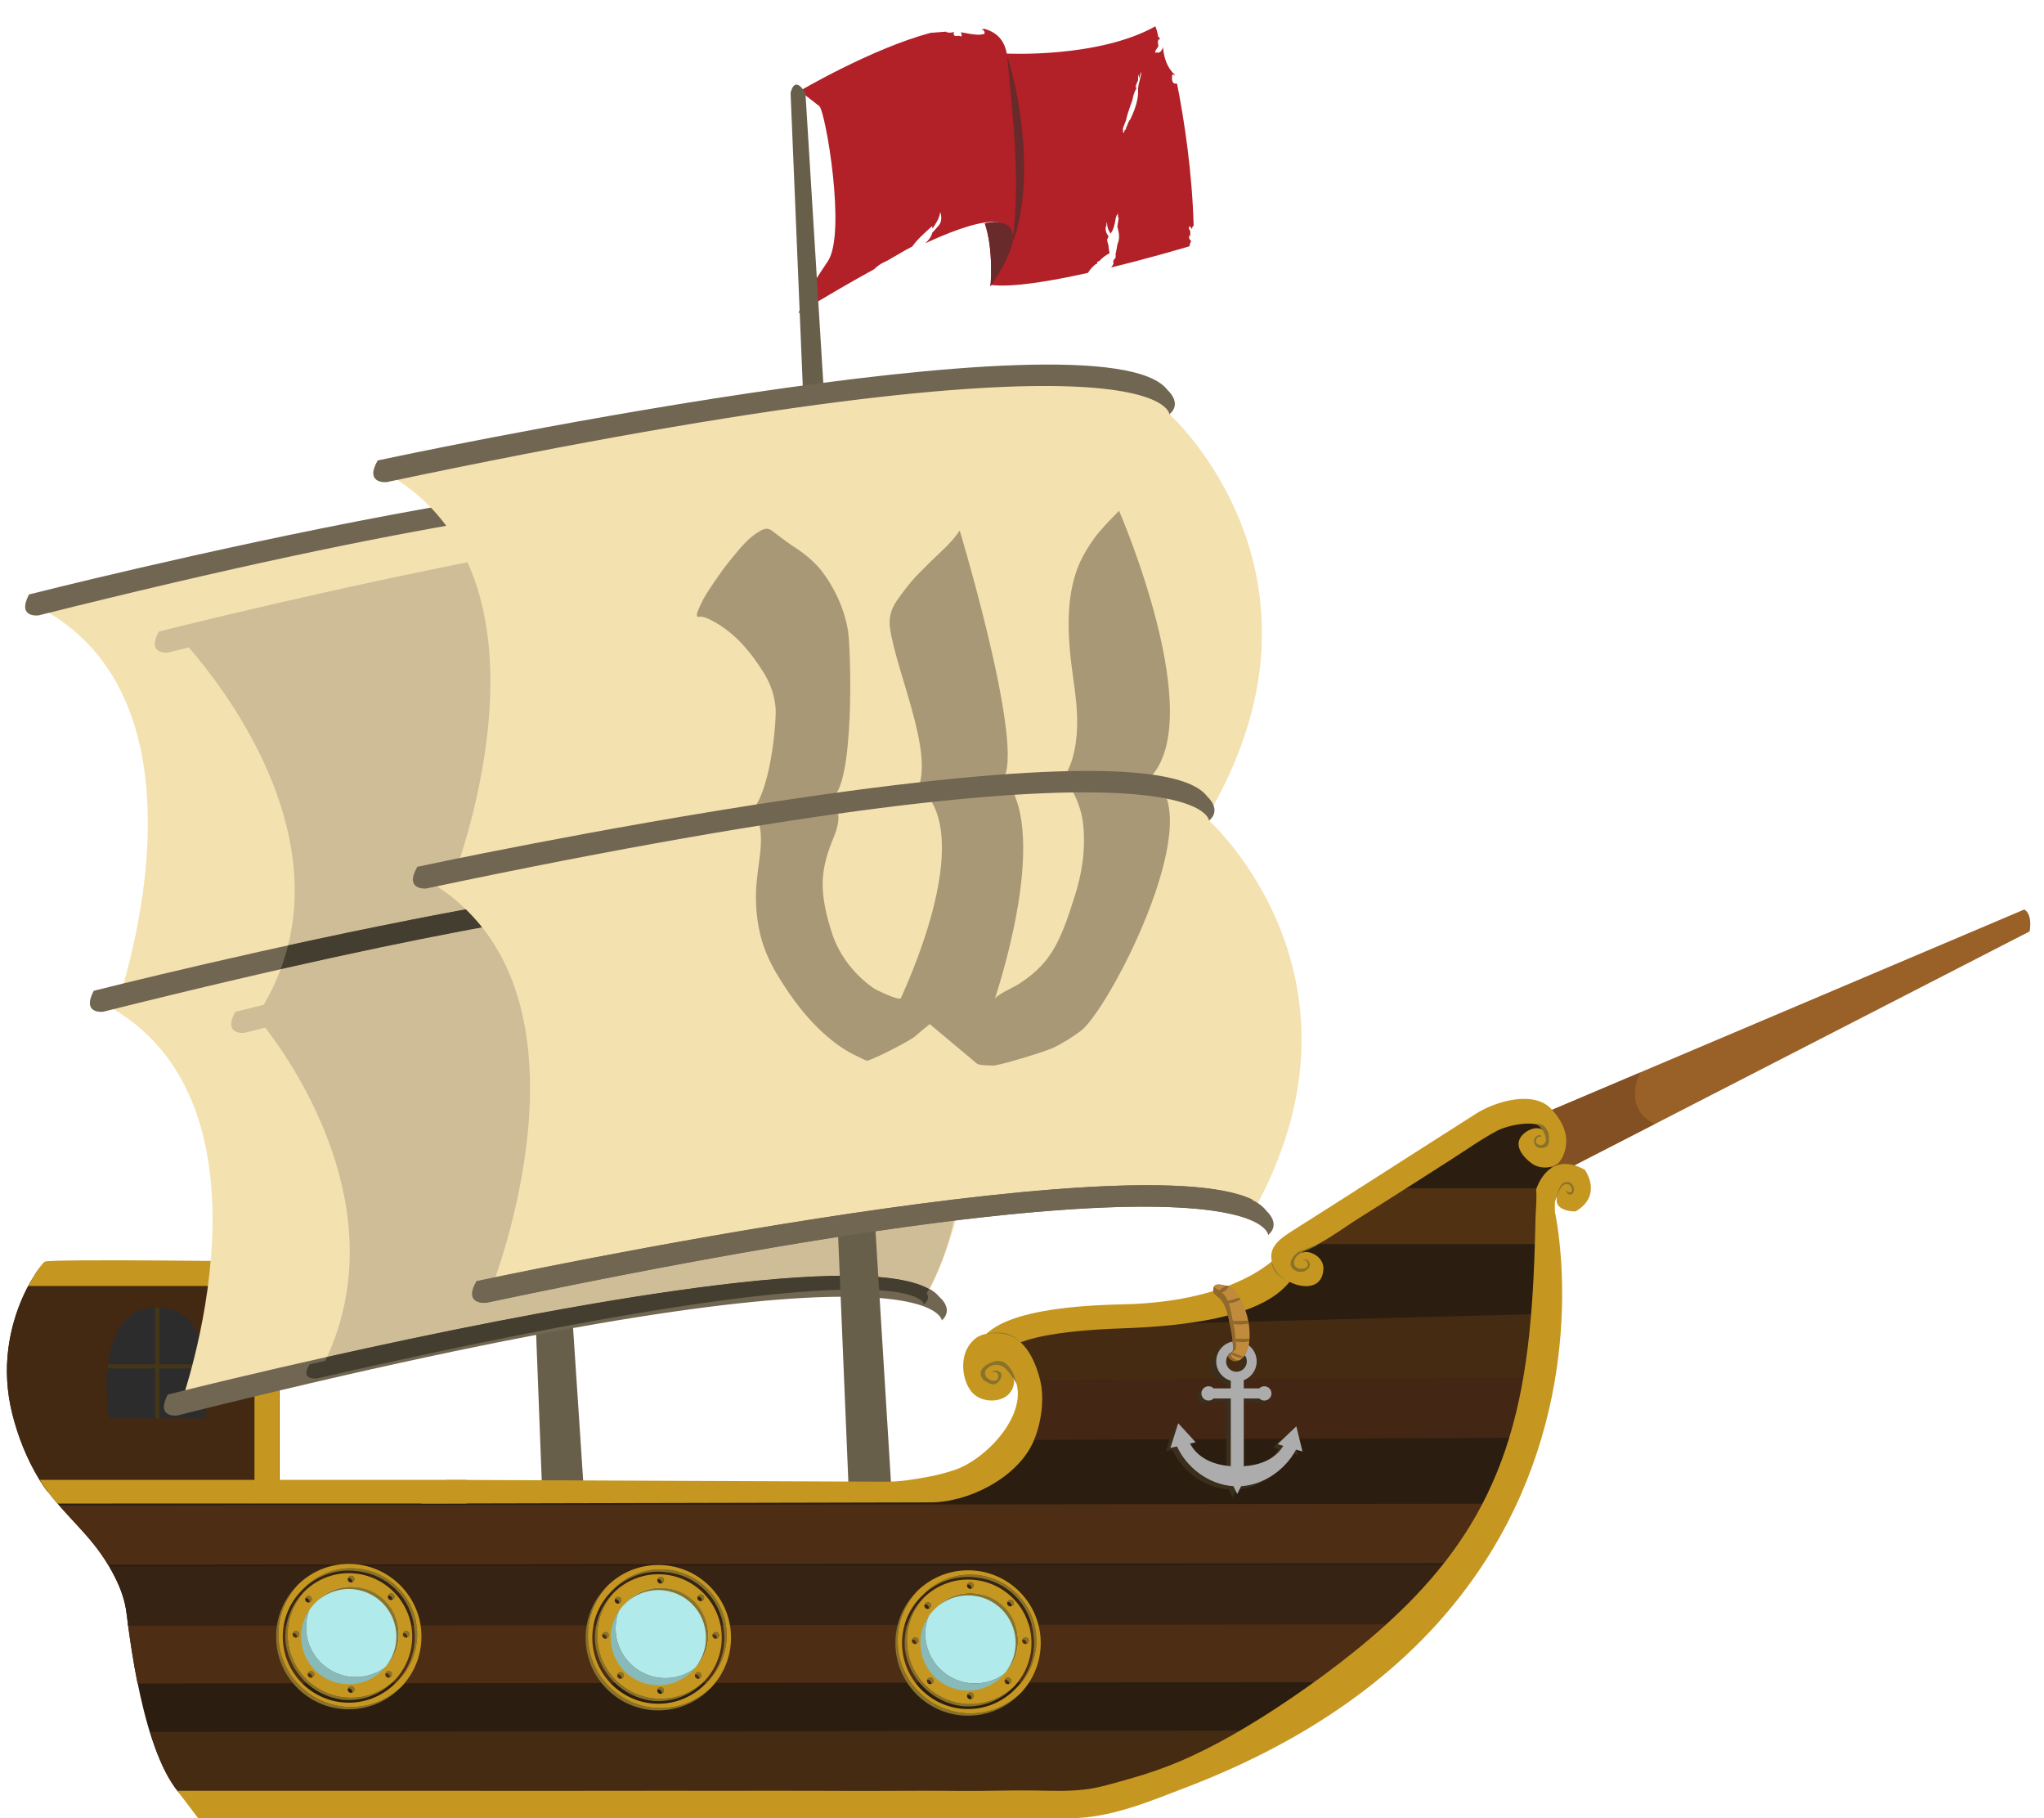 <?xml version="1.0" encoding="utf-8"?>
<!-- Generator: Adobe Illustrator 16.0.0, SVG Export Plug-In . SVG Version: 6.00 Build 0)  -->
<!DOCTYPE svg PUBLIC "-//W3C//DTD SVG 1.1//EN" "http://www.w3.org/Graphics/SVG/1.1/DTD/svg11.dtd">
<svg version="1.1" id="Layer_1" xmlns="http://www.w3.org/2000/svg" xmlns:xlink="http://www.w3.org/1999/xlink" x="0px" y="0px"
	 width="906px" height="805.678px" viewBox="138.925 16.615 906 805.678" enable-background="new 138.925 16.615 906 805.678"
	 xml:space="preserve">
<g>
	<g id="Layer_1_1_" display="none">
		
			<line display="inline" opacity="0.5" fill="none" stroke="#000000" stroke-miterlimit="10" enable-background="new    " x1="419.917" y1="595.135" x2="840.851" y2="595.135"/>
		
			<line display="inline" opacity="0.5" fill="none" stroke="#000000" stroke-miterlimit="10" enable-background="new    " x1="429.929" y1="585.563" x2="840.851" y2="585.563"/>
		
			<line display="inline" opacity="0.5" fill="none" stroke="#000000" stroke-miterlimit="10" enable-background="new    " x1="420.359" y1="595.5" x2="420.359" y2="428.65"/>
		<path display="inline" opacity="0.5" fill="none" stroke="#000000" stroke-miterlimit="10" enable-background="new    " d="
			M613.865,595.135c10.566,0,21.438-1.815,31.294-5.661c21-8.193,30.429-37.51,19.744-56.675
			c-5.048-9.059-18.679-10.376-25.008-1.495c-5.276,7.401-1.573,20.777,8.193,21.784c13.01,1.336,14.453-17.869,0.998-14.7"/>
		<path display="inline" opacity="0.5" fill="none" stroke="#000000" stroke-miterlimit="10" enable-background="new    " d="
			M654.957,539.365c11.833,10.37,2.071,25.964-6.8,34.486c-13.763,13.222-31.067,11.916-47.987,12.476"/>
		<path display="inline" opacity="0.5" fill="none" stroke="#000000" stroke-miterlimit="10" enable-background="new    " d="
			M645.175,525.669c12.492-11.886,31.752-10.989,47.74-11.008c26.871-0.023,46.036,0.798,68.688-16.389"/>
		<path display="inline" opacity="0.5" fill="none" stroke="#000000" stroke-miterlimit="10" enable-background="new    " d="
			M662.623,529.75c11.872-5.97,26.858-5.393,39.729-5.404c26.871-0.025,46.036,0.798,68.686-16.391"/>
		<path display="inline" opacity="0.5" fill="none" stroke="#000000" stroke-miterlimit="10" enable-background="new    " d="
			M771.392,498.271c2.546-8.784,13.833-2.053,12.356,5.354c-2.473,12.411-40.063-3.98-7.51-22.388
			c19.809-12.411,61.563-41.53,64.608-43.063c11.375-5.72,26.452-9.425,36.164-2.104c9.481,7.152,6.057,28.897-7.829,21.37
			c-4.966-2.689-6.923-9.254-1.664-12.737c6.054-4.012,12.246,3.974,5.625,6.604"/>
		<path display="inline" opacity="0.5" fill="none" stroke="#000000" stroke-miterlimit="10" enable-background="new    " d="
			M770.552,500.329c1.29-2.326,3.556-4.798,7.087-7.337c1.38-0.992,2.953-1.995,4.736-3.004c1.181-0.739,2.438-1.538,3.762-2.387
			c20.883-13.396,57.979-39.234,60.848-40.676c6.979-3.507,15.35-6.258,23.021-6.17"/>
		<path display="inline" opacity="0.5" fill="none" stroke="#000000" stroke-miterlimit="10" enable-background="new    " d="
			M877.001,458c1.634,4.278,0.773,11.218,1,15.889c0.257,5.307,0,10.688,0,16.002c0,26.582-0.092,53.54-7.72,79.244
			c-14.381,48.458-51.146,87.509-92.881,114.423c-11.61,7.486-24.049,14.564-36.703,20.146
			c-17.315,7.635-38.145,14.041-57.073,15.688c-19.846,1.726-279.764,4.531-285.61,1.484c-18.909-9.849-24.898-30.563-29.174-49.919
			c-4.799-21.734-10.133-43.935-24.702-61.434c-5.172-6.21-12.167-11.021-16.139-18.186"/>
		<path display="inline" opacity="0.5" fill="none" stroke="#000000" stroke-miterlimit="10" enable-background="new    " d="
			M869.219,453.45c1.633,4.278,0.772,11.216,1,15.889c0.256,5.307,0,10.688,0,16.002c0,26.582-0.091,53.54-7.719,79.244
			c-14.383,48.456-51.146,87.509-92.883,114.423c-11.608,7.485-24.049,14.564-36.702,20.146
			c-17.316,7.633-38.146,14.041-57.072,15.688c-19.848,1.726-279.766,4.53-285.612,1.484c-18.909-9.849-24.898-30.563-29.172-49.919
			c-4.8-21.734-10.134-43.935-24.704-61.434c-5.17-6.21-12.167-11.021-16.138-18.188"/>
		<path display="inline" opacity="0.5" fill="none" stroke="#000000" stroke-miterlimit="10" enable-background="new    " d="
			M836.664,614.094c-16.197,22.81-36.587,42.61-59.264,57.234c-11.61,7.487-24.049,14.566-36.703,20.146
			c-17.315,7.633-38.145,14.041-57.073,15.686c-19.846,1.728-279.764,4.532-285.61,1.486c-18.909-9.849-24.898-30.565-29.174-49.919
			c-4.799-21.736-10.133-43.936-24.702-61.434c-5.172-6.212-12.167-11.021-16.139-18.188"/>
		
			<line display="inline" opacity="0.5" fill="none" stroke="#000000" stroke-miterlimit="10" enable-background="new    " x1="377.5" y1="710" x2="744.001" y2="710"/>
		<path display="inline" opacity="0.5" fill="none" stroke="#000000" stroke-miterlimit="10" enable-background="new    " d="
			M870.333,468.335c1.604-10.779,20.222-16.55,21.687-2.669c0.595,5.646-1.457,12.075-8.353,11.666
			c-5.121-0.305-8.021-10.179-1.747-11.079c2.233-0.321,4.75,3.457,1.747,4.415"/>
		<path display="inline" opacity="0.5" fill="none" stroke="#000000" stroke-miterlimit="10" enable-background="new    " d="
			M858.001,443c0,0,157-35.886,173-39.941c13-0.809,12.816,6.441,0,10.941c-23.093,5.873-173,44-173,44V443z"/>
		
			<polygon display="inline" opacity="0.5" fill="none" stroke="#000000" stroke-miterlimit="10" enable-background="new    " points="
			858.001,443 926.202,427.256 927.526,440.316 858.001,458 		"/>
		<path display="inline" fill="none" stroke="#000000" stroke-miterlimit="10" d="M429.928,595.135v-95.583H329.795
			c0,0-30.179,29.029,0,95.583"/>
	</g>
	<g id="Layer_3">
		<path fill="#685F4B" d="M369.541,251.721L398.895,695l-19.009-0.371l-16.934-443.037
			C362.954,251.592,364.546,245.679,369.541,251.721z"/>
		<g>
			<path fill="#B22028" d="M660.652,53.674c-0.817,0.099-1.622-0.017-1.998-0.9c-0.391-0.923-0.271-2.094-0.098-3.046
				c0-0.005,0.028-0.224,0.085-0.198c0.354,0.149,0.709,0.298,1.063,0.448c-0.009-0.077-0.02-0.152-0.027-0.229
				c-3.47-3.092-4.916-7.721-5.271-12.343c-0.047,0.278-0.171,0.716-0.236,0.815c-0.274,0.423-0.62,1.273-1.131,1.479
				c-0.124,0.049-0.258,0.077-0.392,0.104c-0.126,0.104-0.237,0.229-0.375,0.32c-0.071,0.048-0.073-0.063-0.077-0.101
				c-0.004-0.054-0.007-0.107-0.013-0.162c-0.424,0.029-0.86,0.015-1.247,0.042c-0.157,0.012,0.239-1.001,0.289-1.078
				c0.399-0.609,0.799-1.218,1.214-1.807c-0.003-0.013-0.012-0.021-0.017-0.032c-0.225-0.587-0.232-1.249-0.281-1.869
				c-0.012-0.148,0.267-1.199,0.48-1.111c0.17,0.068,0.322,0.145,0.483,0.216c-0.099-0.321-0.199-0.644-0.298-0.964
				c-0.271-0.063-0.52-0.303-0.56-0.594c-0.215-1.563-0.667-2.966-1.21-4.383c-25.314,14.177-65.881,12.063-65.881,12.063
				c-1.054-6.23-4.789-9.623-10.173-11.023c-0.008,0.026-0.012,0.071-0.021,0.085c-0.098,0.167-0.381,0.263-0.526,0.34
				c-0.015,0.008-0.062-0.107-0.104-0.27c-0.124,0.023-0.25,0.065-0.374,0.103c0.413,0.232,0.817,0.488,1.202,0.79
				c0.157,0.125,0.289,1.219,0.061,1.281c-0.612,0.165-1.229,0.259-1.849,0.307c-0.015,0.109-0.034,0.172-0.068,0.145
				c-0.056-0.044-0.107-0.085-0.159-0.13c-2.759,0.156-5.559-0.66-8.345-1.059c0.104,0.232,0.209,0.456,0.303,0.716
				c0.033,0.095,0.158,1.162-0.017,1.119c-0.34-0.083-0.946-0.139-1.41-0.336c-0.285,0.256-0.852,0.293-1.813-0.073
				c-0.239-0.091-0.312-1.169-0.1-1.302c0.101-0.063,0.187-0.135,0.28-0.202c-0.188,0.029-0.379,0.034-0.565,0.056
				c-0.021,0.104-0.048,0.167-0.072,0.149c-0.063-0.046-0.137-0.08-0.203-0.124c-0.203,0.02-0.409,0.047-0.613,0.06
				c-0.017,0.097-0.044,0.162-0.096,0.158c-0.646-0.025-1.288-0.102-1.93-0.182c-0.08-0.009-0.132-0.142-0.163-0.313l-7.021,0.532
				c-26.205,7.027-57.953,25.752-57.953,25.752s5.926,4.624,8.641,6.708c2.72,2.084,12.121,56.529,3.774,68.785
				c-11.875,17.438-12.92,22.971-12.92,22.971c12.682-7.742,23.733-14.146,33.357-19.4c1.188-1.072,2.409-2.098,3.787-2.833
				c0.758-0.404,1.53-0.765,2.306-1.116c1.578-0.979,3.222-1.832,4.829-2.79c2.014-1.193,4.02-2.371,6.091-3.413
				c2.421-3.406,5.644-6.112,8.682-8.918c0.111-0.104,0.168,0.234,0.183,0.286c0.061,0.244,0.079,0.482,0.105,0.72
				c1.388-2.21,2.983-4.298,3.345-7.006c0.031-0.226,0.137-0.242,0.199-0.016c0.643,2.359,0.447,4.487-1.188,6.08
				c-0.78,0.951-1.601,1.859-2.45,2.733c-0.384,1.756-1.583,3.318-3.103,4.686c63.296-29.196,28.769,18.417,28.769,18.417
				c9.073,1.36,26.316-1.498,43.326-5.289c0.857-1.454,2.01-2.671,3.33-3.803c0.163-0.142,0.338-0.14,0.501-0.083
				c0.079-0.098,0.165-0.186,0.245-0.279c-0.076-0.216-0.076-0.481,0.087-0.636c0.242-0.229,0.557-0.335,0.867-0.439
				c1.303-1.377,2.75-2.582,4.555-3.459c-0.273-1.095-0.377-2.176-0.49-3.324c-0.095-0.909-0.857-2.252-0.47-3.076
				c0.144-0.293,0.313-0.569,0.482-0.848c-0.076-0.229-0.161-0.458-0.245-0.685c-0.991-1.106-1.369-3.303-0.648-4.441
				c-0.006-0.326-0.015-0.651-0.006-0.979c0.023-0.692,0.265,0.021,0.284,0.31c0.082,1.022,0.22,1.952,0.685,2.874
				c0.02,0.039,0.031,0.115,0.04,0.204c0.103,0.044,0.194,0.108,0.261,0.226c0.197,0.361,0.37,0.722,0.543,1.08
				c0.477-0.709,0.931-1.437,1.216-2.276c0.536-1.574,0.867-3.112,1.091-4.755c0.025-0.188,0.115-0.314,0.228-0.396
				c-0.017-0.188-0.015-0.393,0.07-0.519c0.081-0.126,0.183-0.212,0.285-0.321c0.049-0.055,0.079-0.096,0.099-0.125
				c0-0.037,0.008-0.074,0.008-0.11c-0.009-0.331,0.148-0.726,0.245-0.175c0.07,0.425,0.103,0.834,0.026,1.256
				c0.193,0.127,0.329,0.347,0.29,0.644c-0.172,1.324-0.38,2.643-0.564,3.956c0.186,0.12,0.313,0.342,0.276,0.648
				c-0.009,0.077-0.017,0.158-0.026,0.236c0.016,0.024,0.042,0.039,0.051,0.067c0.714,2.665,0.644,4.392-0.277,6.684
				c-0.225,1.487-0.497,2.964-0.843,4.431c0.042,0.08,0.091,0.156,0.094,0.271c0.037,0.971-0.031,1.438-0.717,1.874
				c-0.124,0.376-0.277,0.735-0.456,1.083c0.013,0.01,0.024,0.019,0.039,0.027c0.167,0.124,0.269,0.417,0.212,0.621
				c-0.194,0.674-0.642,1.341-1.187,1.865c15.783-3.84,29.81-7.922,34.831-9.417c0.029-0.747,0.314-1.514,0.686-2.253
				c-0.025-0.116-0.035-0.23-0.058-0.345c-0.021,0.016-0.046,0.027-0.061,0.021c-0.546-0.271-0.705-0.779-0.769-1.362
				c-0.03-0.268,0.141-0.625,0.258-0.854c0.045-0.086,0.229-0.413,0.259-0.149c0.026,0.228,0.082,0.428,0.167,0.606
				c0.004-0.114-0.009-0.232-0.001-0.347c-0.166-0.599-0.241-1.191-0.094-1.7c-0.14-0.504-0.363-0.979-0.666-1.404
				c-0.173-0.238,0.419-1.267,0.502-1.149c0.244,0.346,0.431,0.716,0.564,1.104c0.059-0.08,0.116-0.137,0.15-0.068
				c0.032,0.065,0.078,0.114,0.114,0.174c0.049-0.075,0.091-0.153,0.141-0.229c-0.047-0.204,0.125-0.581,0.19-0.729
				c0.02-0.044,0.231-0.521,0.316-0.363c0.046,0.087,0.064,0.17,0.101,0.254c0.013-0.021,0.028-0.04,0.045-0.062
				C667.342,92.848,663.922,70.27,660.652,53.674 M644.851,48.699c-0.063,0.356-0.144,0.708-0.214,1.063
				c0.01-0.035,0.024-0.067,0.036-0.104c-0.022,0.1-0.054,0.208-0.076,0.311c-0.297,1.433-0.643,2.853-1.006,4.265
				c-0.071,0.651-0.157,1.301-0.271,1.94c0.038,0.185,0.067,0.361,0.066,0.392c0.096,2.867-0.532,5.596-1.477,8.231
				c-0.134,0.472-0.307,0.917-0.514,1.345c-0.484,1.214-1.021,2.41-1.578,3.591c-0.023,0.054-0.056,0.007-0.088-0.062
				c-0.245,0.445-0.513,0.896-0.765,1.353c-0.171,0.604-0.383,1.199-0.67,1.771c-0.023,0.045-0.051,0.012-0.078-0.056
				c-0.05,0.177-0.094,0.356-0.121,0.537c-0.046,0.298-0.153,0.609-0.315,0.863c-0.121,0.189-0.221,0.156-0.186-0.072
				c0.013-0.074,0.033-0.146,0.047-0.219c-0.229,0.589-0.455,1.181-0.695,1.768c-0.103,0.256-0.328-0.863-0.227-1.113
				c0.007-0.014,0.013-0.028,0.019-0.045c-0.08-0.287-0.146-0.771-0.092-0.932c0.444-1.282,0.945-2.563,1.465-3.841
				c0.357-1.916,0.98-3.742,1.633-5.563c0.154-0.622,0.378-1.214,0.637-1.79c0.166-0.465,0.322-0.936,0.479-1.407
				c0.347-1.716,0.73-3.397,1.672-4.935c0.021-0.032,0.041-0.012,0.063,0.027l-0.067-0.879c-0.007-0.076,0.024-0.16,0.041-0.242
				c-0.181,0.366-0.447,0.771-0.313,0.189c0.229-1,0.689-1.95,1.127-2.902c0.005-0.287,0.011-0.576-0.023-0.854
				c-0.031-0.25,0.014-0.595,0.074-0.721c-0.004-0.151,0.003-0.3-0.004-0.451c-0.042-0.908,0.271-0.135,0.294,0.325
				c0.016,0.301,0.013,0.599,0.013,0.896c0.267-0.621,0.495-1.246,0.614-1.889C644.387,49.282,644.95,48.141,644.851,48.699"/>
			<path fill="#682A2A" d="M585.309,41.396c0,0,0.444,1.254,1.096,3.489c0.66,2.23,1.513,5.446,2.367,9.346
				c0.4,1.953,0.888,4.063,1.252,6.321c0.396,2.252,0.832,4.628,1.133,7.104c0.349,2.474,0.679,5.036,0.906,7.65
				c0.284,2.608,0.396,5.276,0.604,7.938c0.114,2.666,0.135,5.34,0.197,7.967c-0.024,2.635-0.116,5.224-0.231,7.728
				c-0.182,2.502-0.357,4.919-0.64,7.2c-0.309,2.281-0.633,4.43-0.969,6.401c-0.419,1.965-0.845,3.752-1.22,5.331
				c-0.314,1.59-0.884,2.915-1.219,4.025c-0.745,2.206-1.203,3.44-1.203,3.44s0.149-1.334,0.463-3.626
				c0.081-0.567,0.17-1.2,0.267-1.89c0.054-0.342,0.104-0.699,0.157-1.07c0.031-0.374,0.064-0.762,0.097-1.16
				c0.132-1.604,0.277-3.403,0.482-5.354c0.093-1.97,0.159-4.101,0.304-6.344c0.083-2.248,0.029-4.627,0.118-7.077
				c0.019-2.456-0.121-4.994-0.096-7.571c-0.109-2.579-0.173-5.199-0.322-7.815c-0.161-2.62-0.225-5.245-0.462-7.819
				c-0.212-2.578-0.325-5.125-0.569-7.578c-0.213-2.46-0.419-4.839-0.61-7.093c-0.212-2.257-0.411-4.394-0.595-6.362
				C585.832,46.67,585.309,41.396,585.309,41.396"/>
			<path fill="#B71C24" d="M577.943,143.489c0,0,1.544-16.22-2.531-27.941C575.412,115.547,601.68,108.86,577.943,143.489"/>
			<g>
				<g>
					<g>
						<g>
							<defs>
								
									<rect id="SVGID_1_" x="576.182" y="114.657" transform="matrix(-0.992 0.126 -0.126 -0.992 1176.595 183.196)" width="12.668" height="28.145"/>
							</defs>
							<clipPath id="SVGID_2_">
								<use xlink:href="#SVGID_1_"  overflow="visible"/>
							</clipPath>
							<path clip-path="url(#SVGID_2_)" fill="#682A2A" d="M577.943,143.489c0,0,1.544-16.22-2.531-27.941
								C575.412,115.547,601.68,108.86,577.943,143.489"/>
						</g>
					</g>
				</g>
			</g>
		</g>
		<path fill="#996128" d="M1038.556,429.357L813.373,545.055l-6.987-27.967l229.75-97.421
			C1036.135,419.669,1039.888,421.035,1038.556,429.357z"/>
		<rect x="252.878" y="449.165" display="none" fill="#FFFFFF" width="52.75" height="1.335"/>
		<rect x="277.748" y="425.699" display="none" fill="#FFFFFF" width="1.335" height="52.75"/>
		<path fill="#825022" d="M865.914,491.91l-47.155,19.997l-13.212,8.704l6.288,25.162l60.611-31.143
			C857.688,507.875,865.914,491.91,865.914,491.91z"/>
	</g>
	<g id="Layer_7">
		<path fill="#2B1E10" d="M262.817,677.383v-99.342c0,0-105.526,0-105.527,0c-0.963,0-2.919,3.459-3.325,4.073
			c-2.48,3.764-4.478,7.862-6.146,12.041c-2.586,6.473-4.354,13.282-5.228,20.196c-1.185,9.392-0.592,18.913,1.652,28.104
			c2.514,10.3,6.499,20.315,11.983,29.4c7.615,12.62,19.529,21.802,27.839,33.902c2.232,3.254,4.265,6.651,6.015,10.19
			c2.374,4.8,4.214,9.923,4.882,15.265c3.369,26.904,11.514,78.059,31.456,86.09h396.126l74.041-29.811l64.887-45.521l44.805-64.594
			l13.165-29.909l5.482-51.135V546.22l3.413-25.822l-5.607-11.518l-25.776,8.227l-40.586,25.689l-45.479,27.674l-10.353,16.79
			l-69.215,11.952l-46.964,10.296l-2.664,12.206l7.863,5.083l2.411,13.633l-2.411,14.887l-16.73,17.909l-24.32,4.153H262.817
			V677.383z"/>
		
			<rect x="111.667" y="710.415" transform="matrix(-1 0.001 -0.001 -1 989.462 1446.57)" display="none" fill="#452B12" width="765.333" height="26.284"/>
		
			<rect x="102.521" y="683.304" transform="matrix(-1 0.001 -0.001 -1 971.142 1392.359)" display="none" fill="#5F3613" width="765.335" height="26.284"/>
		<path fill="#452B12" d="M220.955,813.8l412.193-0.469l63.678-25.636l5.925-4.157l-497.271,0.563
			C209.334,796.727,214.371,807.794,220.955,813.8z"/>
		<path fill="#4E2D15" d="M761.595,742.985l5.062-7.297l-571.041,0.646c1.02,7.709,2.398,16.886,4.266,26.279l534.599-0.604
			L761.595,742.985z"/>
		<path fill="#372313" d="M783.611,710.099l-596.307,0.676c0.999,1.689,1.938,3.414,2.809,5.174
			c2.374,4.802,4.214,9.923,4.882,15.265c0.23,1.839,0.483,3.795,0.761,5.838l569.608-0.646L783.611,710.099z"/>
		<path fill="#4E2D15" d="M802.448,682.972l-637.314,0.722c6.375,7.313,13.467,14.054,18.976,22.077
			c0.938,1.367,1.832,2.766,2.69,4.183l597.401-0.677L802.448,682.972z"/>
		<path fill="#432613" d="M819.055,626.713l-222.974,1.567c6.375,7.313-9.056,25.054-8.193,26.47l222.043-1.054L819.055,626.713z"/>
		<path fill="#432812" d="M257.214,578.332c-21.816,0-99.922,0-99.924,0c-0.963,0-2.919,3.458-3.325,4.073
			c-2.48,3.763-4.478,7.862-6.146,12.041c-2.586,6.472-4.354,13.282-5.228,20.196c-1.185,9.392-0.592,18.913,1.652,28.104
			c2.514,10.299,6.499,20.315,11.983,29.4c1.147,1.903,2.402,3.722,3.721,5.49h97.267V578.332L257.214,578.332z"/>
		<polyline fill="#C69720" points="251.723,682.887 251.723,577 262.705,577 262.705,672.39 		"/>
		<polygon fill="#452B12" points="596.083,628.28 823.603,626.969 823.603,598.828 587.287,605.04 		"/>
		<polygon fill="#503111" points="717.113,567.889 825.553,567.889 825.553,543.19 741.381,543.19 		"/>
	</g>
	<g id="Layer_11" display="none">
		<circle display="inline" fill="#372712" cx="1327.406" cy="118.832" r="82.2"/>
		<circle display="inline" fill="#452B12" cx="1539.311" cy="122.333" r="82.2"/>
		<circle display="inline" fill="#5F3613" cx="1330.091" cy="308.235" r="82.2"/>
		<g display="inline">
			<g>
				<path fill="#949292" d="M1624.486,316.119c-38.871,20.945-62.979,19.885-66.213,19.99c-38.627,0.418-62.17-15.686-62.17-15.686
					c-16.688-9.834-21.896-28.779-21.896-28.779c-6.286-18.146,3.814-32.473,3.814-32.473c-4.783-8.682-23.172-9.135-23.172-9.135
					c-16.547-1.639-32.886-6.182-32.886-6.182c-19.11-4.602-25.138-16.293-25.138-16.293c-8.816-11.455-6.948-16.072-6.948-16.072
					c0.063-10.961,8.81-6.6,8.81-6.6c-1.688-15.037-24.463-24.58-24.463-24.58c-1.078-1.244-16.23-6-16.23-6L1339.446,168
					l-62.617-19.592c-8.029,20.033-30.771,9.029-30.771,9.029c5.174,11.338,0.5,31.469,0.5,31.469
					c-5.035,72.59,21.842,116.348,21.842,116.348c37.02,85.43,118.146,115.863,118.146,115.863
					c26.629,15.072,87.721,7.08,87.721,7.08c8.871-0.139,18.221-1.383,27.678-3.381c2.611-0.697,5.256-1.273,7.904-1.834
					c12.121-3.053,24.252-7.18,35.623-11.646c0.934-0.433,1.891-0.802,2.858-1.138c32.589-13.104,58.252-28.563,58.252-28.563
					c11.726-6.406,25.515-15.908,38.233-25.338c2.418-3.102,6.064-5.475,9.509-7.443c1.972-1.533,3.991-3.002,6.056-4.42
					c14.258-11.154,23.002-20.02,23.002-20.02c-0.209-1.49-0.273-3.771-0.123-5.791c0.645-8.592,1.635-14.271,3.901-22.598
					c0.166-0.613,0.416-1.229,0.567-1.855c0.125-0.514,0.355-0.98,0.488-1.508c0.129-0.516,0.334-0.918,0.483-1.441
					c0.235-0.824,0.63-1.844,0.964-2.697c0.204-0.529,0.393-1.164,0.65-1.707c0.158-0.334,0.22-0.582,0.402-0.922
					c0.137-0.256,0.174-0.617,0.328-0.877c0.202-0.344,0.314-0.701,0.51-1.102c0.17-0.35,0.313-0.711,0.469-1.078
					c0.148-0.35,0.307-0.58,0.441-0.922c0.064-0.164,0.116-0.445,0.178-0.604c0.568-1.455,0.979-2.646,0.979-2.646L1624.486,316.119
					z"/>
			</g>
		</g>
		<circle display="inline" fill="#503111" cx="1539.312" cy="308.234" r="82.2"/>
		<circle display="inline" fill="#372712" cx="1551.978" cy="513.777" r="82.2"/>
	</g>
	<g id="Layer_9">
		<g>
			<g>
				<path id="XMLID_1_" fill="#2D2C2C" d="M187.245,645.155h42.638c0,0,8.122-49.177-21.317-49.177
					C179.123,595.979,187.245,645.155,187.245,645.155z"/>
			</g>
			<g>
				<g>
					<defs>
						<path id="SVGID_3_" d="M187.245,645.155h42.638c0,0,8.122-49.177-21.317-49.177
							C179.123,595.979,187.245,645.155,187.245,645.155z"/>
					</defs>
					<clipPath id="SVGID_4_">
						<use xlink:href="#SVGID_3_"  overflow="visible"/>
					</clipPath>
					<rect x="174.051" y="621.19" clip-path="url(#SVGID_4_)" fill="#443718" width="71.402" height="1.806"/>
				</g>
			</g>
			<g>
				<g>
					<defs>
						<path id="SVGID_5_" d="M187.245,645.155h42.638c0,0,8.122-49.177-21.317-49.177
							C179.123,595.979,187.245,645.155,187.245,645.155z"/>
					</defs>
					<clipPath id="SVGID_6_">
						<use xlink:href="#SVGID_5_"  overflow="visible"/>
					</clipPath>
					<rect x="207.714" y="589.428" clip-path="url(#SVGID_6_)" fill="#443718" width="1.809" height="71.399"/>
				</g>
			</g>
		</g>
	</g>
	<g>
		<path fill="#C69720" d="M262.817,586.479h-111.45c0.242-0.541,5.32-9.441,7.414-10.788s104.036,0,104.036,0V586.479z"/>
		<path fill="#F4E1B0" d="M495.326,247.53c0,0,78.154,65.593,24.687,169.508c0,0-70.999-27.959-329.93,46.896
			c0,0,48.669-133.859-33.149-177.854C156.932,286.078,477.011,204.501,495.326,247.53"/>
		<path fill="#706651" d="M494.902,247.187c0,0-2.8-42.055-338.864,42.12c0,0-9.814,1.357-4.258-9.267
			c0,0,313.008-79.479,342.023-43.254C493.803,236.788,500.448,242.117,494.902,247.187"/>
		<path fill="#F4E1B0" d="M524.017,423.156c0,0,78.159,65.594,24.688,169.516c0,0-71.001-27.961-329.93,46.889
			c0,0,48.669-133.859-33.149-177.854C185.625,461.707,505.701,380.13,524.017,423.156"/>
		<path fill="#706651" d="M523.597,422.813c0,0-2.802-42.053-338.867,42.121c0,0-9.817,1.361-4.258-9.262
			c0,0,313.008-79.481,342.018-43.259C522.489,412.415,529.14,417.745,523.597,422.813"/>
		<path fill="#706651" d="M556.403,601.738c0,0-2.802-42.053-338.864,42.121c0,0-9.816,1.354-4.259-9.266
			c0,0,313.009-79.48,342.021-43.252C555.302,591.344,561.948,596.672,556.403,601.738"/>
		<g id="Layer_1_2_">
			<g>
				<g>
					<g id="Layer_4">
						<defs>
							<rect id="SVGID_7_" x="204.944" y="238.314" width="396.447" height="392.567"/>
						</defs>
						<clipPath id="SVGID_8_">
							<use xlink:href="#SVGID_7_"  overflow="visible"/>
						</clipPath>
						<g display="none" opacity="0.8" clip-path="url(#SVGID_8_)" enable-background="new    ">
							<g display="inline">
								<g>
									<defs>
										
											<rect id="SVGID_9_" x="217.694" y="251.224" transform="matrix(0.997 -0.072 0.072 0.997 -30.326 30.243)" width="370.945" height="366.749"/>
									</defs>
									<clipPath id="SVGID_10_">
										<use xlink:href="#SVGID_9_"  overflow="visible"/>
									</clipPath>
									<path clip-path="url(#SVGID_10_)" fill="#878787" d="M209.331,296.555c0,0,313.011-79.479,342.023-43.256
										c0,0,6.648,5.328,1.104,10.398c0,0-2.026-30.271-207.938,11.973c15.424,13.2,88.634,76.632,146.534,140.323
										c47.283-5.562,85.051-5.713,94.255,5.776c0,0,6.644,5.331,1.101,10.399c0,0-1.131-16.933-87.835-7.803
										c38.31,43.199,68.075,85.51,66.399,111.271c-1.926,29.645-11.815,48.436-15.1,53.938c0.813,1.326,1.104,3.143-1.212,4.951
										c0,0-1.669-28.326-269.064,32.857c0,0-7.798,1.047-3.254-6.193c0,0,2.479-0.572,6.954-1.578
										c30.885-65.125-12.875-129.734-26.649-147.594c-3.01,0.746-6.039,1.498-9.104,2.268c0,0-9.815,1.359-4.258-9.262
										c0,0,4.592-1.164,12.696-3.146c38.736-66.678-15.448-137.758-33.317-158.323c-3,0.742-6.019,1.495-9.072,2.26
										C213.59,305.816,203.772,307.177,209.331,296.555"/>
								</g>
							</g>
						</g>
						<path clip-path="url(#SVGID_8_)" fill="#CEBD97" d="M498.432,424.353c9.234-0.973,17.488-1.646,24.884-2.08
							c-0.552-1.438-3.261-5.514-16.451-7.99c-5.174,0.488-10.497,1.056-15.953,1.696c-1.081-1.188-2.169-2.378-3.261-3.567
							c-33.547-1.104-98.521,5.123-224.334,33.664c-1.96,5.272-4.43,10.544-7.479,15.788c-8.104,1.984-12.694,3.148-12.694,3.148
							c-5.562,10.621,4.258,9.262,4.258,9.262c3.063-0.77,6.093-1.521,9.104-2.268c13.652,17.695,56.737,81.313,27.451,145.84
							c89.104-19.944,234.423-48.408,266.812-30.088c3.962-7.162,12.312-25.148,14.063-52.133
							C566.508,509.86,536.739,467.552,498.432,424.353z"/>
						<path clip-path="url(#SVGID_8_)" fill="#443E30" d="M283.892,617.9c-0.267,0.585-0.523,1.169-0.803,1.754
							c-4.474,1.006-6.953,1.578-6.953,1.578c-3.964,6.315,1.463,6.325,2.912,6.225l0.038-0.002
							c0.189-0.015,0.305-0.027,0.305-0.027c267.396-61.186,269.065-32.857,269.065-32.857c2.314-1.811,2.021-3.625,1.21-4.951
							c0.296-0.492,0.646-1.099,1.034-1.805C518.313,569.492,372.993,597.956,283.892,617.9z"/>
						<path clip-path="url(#SVGID_8_)" fill="#CEBD97" d="M361.411,277c205.911-42.245,190.98-13.356,190.98-13.356
							c5.545-5.07-1.104-10.398-1.104-10.398c-29.014-36.225-342.021,43.254-342.021,43.254c-5.56,10.622,4.26,9.264,4.26,9.264
							c3.054-0.767,6.072-1.519,9.073-2.262c15.523,17.868,58.443,73.862,44.045,131.975
							c67.37-14.721,158.331-32.179,212.288-32.563C423.355,343.815,375.782,289.298,361.411,277z"/>
						<path clip-path="url(#SVGID_8_)" fill="#443E30" d="M487.677,412.419c-2.9-3.159-5.836-6.315-8.795-9.464
							c-53.958,0.388-144.92,17.846-212.291,32.563c-0.869,3.516-1.939,7.039-3.251,10.563
							C389.154,417.54,454.13,411.312,487.677,412.419z"/>
					</g>
					<g id="Layer_5">
						<path fill="#685F4B" d="M495.941,57.896l38.316,622.2h-19.016l-25.89-622.2C489.353,57.896,490.829,49.346,495.941,57.896z"/>
						<path fill="#F4E1B0" d="M657.684,200.582c0,0,77.155,69.819,18.711,173.69c0,0-71.295-31.194-338.022,35.242
							c0,0,54.689-134.569-27.019-182.517C311.354,227,640.652,156.034,657.684,200.582"/>
						<path fill="#706651" d="M657.267,200.216c0,0-1.254-42.963-346.947,30.038c0,0-10.056,1.015-3.989-9.601
							c0,0,322.021-69.096,350.206-31.076C656.536,189.577,663.107,195.262,657.267,200.216"/>
						<path fill="#F4E1B0" d="M675.246,380.658c0,0,77.154,69.818,18.71,173.689c0,0-71.295-31.193-338.021,35.24
							c0,0,54.688-134.566-27.021-182.514C328.915,407.076,658.216,336.11,675.246,380.658"/>
						<path fill="#A89876" d="M470.002,378c10.783-7.114,13.177-43.413,12.704-47.59c-0.441-5.434-2.06-10.413-5.214-15.626
							c-3.119-4.969-6.394-9.412-10.069-13.282c-3.677-3.87-7.43-6.726-11.053-8.854c-3.628-2.124-6.313-3.163-7.727-2.667
							c-0.975,0.169-1.143-0.803-0.265-2.959c0.877-2.156,2.157-4.883,4.126-7.979c1.967-3.097,4.379-6.521,6.992-10.229
							c2.855-3.752,5.553-6.976,8.048-9.912c2.739-2.979,5.119-5.146,7.628-6.582c2.462-1.68,4.208-1.731,5.634-0.729
							c3.75,2.856,7.5,5.715,11.453,8.282c3.955,2.571,7.503,5.713,10.65,9.425c6.509,8.641,10.298,17.499,11.899,26.739
							c1.362,9.283,3.06,70.421-7.796,74.706C496.16,375.028,459.216,385.117,470.002,378z"/>
						<path fill="#A89876" d="M651.205,363.197c22.286,17.622-20.919,101.303-33.427,110.409c-3.729,2.715-7.845,5.344-12.021,7.324
							c-3.867,1.832-24.567,8.096-26.8,7.877c-1.425-0.139-6.034,0.027-7.057-0.916l-20.857-17.461
							c-2.619,2.037-4.73,3.867-6.576,5.471c-1.844,1.6-15.189,8.713-20.846,10.691c-0.748,0.262-3.467-1.332-4.197-1.66
							c-1.472-0.656-2.908-1.389-4.311-2.188c-2.708-1.533-5.257-3.34-7.68-5.291c-9.851-7.934-17.594-18.227-24.056-29.02
							c-3.385-5.651-6.055-11.661-7.56-18.089c-1.413-6.036-1.976-12.257-1.788-18.449c0.184-5.978,1.276-11.854,1.887-17.793
							c0.352-3.428,0.465-6.899-0.072-10.315c-0.216-1.375-0.517-2.732-0.901-4.069c-0.236-0.818-0.749-3.766-1.442-4.218
							c-4.268-2.784,28.738-10.381,34.885-2.887c3.739,4.562,1.926,10.59-0.095,15.473c-2.229,5.379-4.059,11.055-4.581,16.883
							c-0.542,6.021,0.436,12.022,1.868,17.859c0.649,2.645,1.44,5.256,2.302,7.838c3.153,9.477,10.142,18.295,18.358,23.906
							c1.09,0.744,11.469,5.744,12.016,4.309c0.916-2.41,33.916-70.958,8.746-92.963c24.066-0.128,21.271-3.123,37.802-3.612
							c19.806,25.292-5.023,96.958-5.034,97.296c0.063-1.756,8.448-5.547,9.78-6.357c5.167-3.146,9.948-7.051,13.629-11.883
							c5.89-7.736,9.065-18.141,12.028-27.308c3.352-10.368,5.014-21.361,3.815-32.238c-0.852-7.746-4.292-15.563-9.505-21.418
							C635.01,361.546,619.573,359.841,651.205,363.197z"/>
						<path fill="#A89876" d="M606.363,365.919c6.727-6.038,9.084-15.068,9.802-23.759c0.705-8.524-0.416-17.129-1.611-25.557
							c-2.396-16.854-4.039-37.292,4.104-52.938c2.077-3.99,4.702-8.063,7.632-11.484c2.746-3.207,5.697-6.219,8.657-9.225
							c0,0,40.423,92.982,13.009,118.95C611.069,365.844,631.879,363.896,606.363,365.919z"/>
						<path fill="#A89876" d="M542.996,370.358c13.392-13.609-6.922-54.872-9.646-75.926c-0.416-3.929,0.421-7.738,3.004-11.485
							c2.582-3.747,5.407-7.52,8.973-11.372c3.587-3.604,7.181-7.211,10.791-10.571c3.617-3.358,6.275-6.372,8.197-9.306
							c0,0,34.399,113.954,15.757,111.563C561.43,360.867,571.214,363.657,542.996,370.358z"/>
						<path fill="#706651" d="M674.828,380.294c0,0-1.254-42.967-346.947,30.037c0,0-10.06,1.014-3.986-9.601
							c0,0,322.017-69.098,350.204-31.077C674.097,369.653,680.671,375.339,674.828,380.294"/>
						<path fill="#706651" d="M701.035,563.887c0,0-1.254-42.965-346.947,30.039c0,0-10.06,1.012-3.986-9.604
							c0,0,322.017-69.098,350.204-31.076C700.304,553.248,706.876,558.932,701.035,563.887"/>
						<path fill="#706651" d="M694.18,548.23c-53.737-26.119-343.656,36.094-343.656,36.094c-6.071,10.611,3.984,9.604,3.984,9.604
							c227.096-47.961,305.549-45.871,332.648-38.795L694.18,548.23z"/>
					</g>
					<g id="Layer_12">
					</g>
					<g id="Layer_6">
						<path fill="#C69720" d="M821.266,524.787c4.045-0.662,5.952-5.021,1.391-7.597c-3.362-1.9-8.456,0.829-10.074,4.013
							c-2.075,4.079,2.035,8.65,5.313,10.979c3.857,2.74,9.84,2.238,12.332-0.818c2.407-2.952,3.43-7.961,2.729-11.687
							c-0.836-4.452-3.188-8.058-6.205-11.424c-7.86-8.771-25.077-3.53-33.422,1.772c-7.335,4.664-14.657,9.345-21.987,14.02
							c-19.863,12.659-39.672,25.413-59.595,37.984c-6.3,3.979-12.07,8.271-7.992,16.563c3.731,7.592,21.282,13.133,21.76,0.293
							c0.144-3.85-3.152-6.742-6.731-7.421c-3.271-0.621-11.321,3.599-5.427,6.189c-4.514-1.982,0.403-5.609,2.408-6.329
							c9.154-3.277,17.837-10.112,26.007-15.226c13.441-8.409,26.776-16.985,40.148-25.505c6.839-4.36,13.607-9.215,20.792-13.003
							c5.089-2.688,23.064-6.598,22.576,3.169"/>
						<path fill="#C69720" d="M706.457,571.954c0,0-17.065,21.535-69.775,22.651c-52.711,1.114-64.12,12.083-64.814,21.955
							c-0.691,9.872,11.896,4.424,11.896,4.424s-10.645-13.542,52.919-15.746c63.562-2.204,73.8-17.694,78.553-28.599
							C719.985,565.739,706.457,571.954,706.457,571.954z"/>
						<path fill="#C69720" d="M325.74,682.887l225.688-0.513c16.817-0.035,38.3-10.853,45.43-26.691
							c3.505-7.785,5.204-19.043,3.128-27.409c-2.299-9.262-7.306-20.248-18.063-20.785c-5.935-0.296-10.234,0.257-13.768,5.771
							c-3.631,5.668-2.791,14.78,1.317,19.997c4.759,6.046,17.437,5.474,18.893-3.524c0.354-2.175-1.683-5.54-3.209-7.047
							c-2.517-2.481-3.498-1.118-6.562-0.989c3.63-1.622,5.446-1.271,8.022,2.188c11.905,15.98-9.489,38.73-23.854,43.854
							c-4.043,1.441-8.2,2.502-12.441,3.293c-6.616,1.229-12.266,2.193-18.966,2.166c-4.12-0.018-8.24-0.033-12.359-0.05
							c-12.674-0.053-25.349-0.104-38.022-0.158c-31.492-0.131-62.983-0.262-94.478-0.392c-16.591-0.069-33.183-0.14-49.772-0.208
							C336.722,672.39,327.843,677.962,325.74,682.887z"/>
						<path fill="#C69720" d="M217.529,810.176c2.687,0.021,74.975-0.012,77.662-0.008c7.361,0.007,14.722,0.012,22.083,0
							c10.957-0.017,21.913,0.031,32.869,0.018c13.508-0.018,27.016-0.018,40.522,0.007c15.056,0.025,30.108-0.064,45.162-0.039
							c15.443,0.032,30.887,0.043,46.328-0.006c14.694-0.045,29.39,0.126,44.082,0.072c13.104-0.047,26.2-0.12,39.306,0.011
							c10.657,0.105,21.318-0.359,31.975-0.18c7.418,0.127,14.5,0.424,21.916-0.413c6.835-0.771,13.964-3.047,20.58-4.894
							c7.326-2.039,14.519-4.527,21.525-7.485c8.043-3.396,15.829-7.37,23.424-11.672c8.861-5.024,17.479-10.485,25.908-16.203
							c9.558-6.48,18.889-13.306,27.895-20.534c9.741-7.82,19.112-16.135,27.732-25.184c9.064-9.515,17.271-19.858,24.113-31.089
							c7.337-12.036,13.032-25.004,17.166-38.471c4.603-14.988,7.305-30.497,8.965-46.068c1.825-17.106,2.418-34.319,2.805-51.514
							c0.093-4.142,0.663-8.604,0.257-12.726c0,0,5.085-17.889,21.556-8.854c0,0,8.311,11.218-4.063,18.491
							c0,0-14.352,0.479-5.546-11.756c0.314-0.438,1.841-0.404,2.271-0.313c1.563,0.348,1.889,2.04,1.802,3.428
							c0.354-1.099,0.146-2.776-1.022-3.381c-1.284-0.664-2.539,0.03-3.406,0.986c-0.808,0.891-1.273,2.264-1.785,3.316
							c-0.644,1.328-1.403,2.509-1.481,4.021c-0.067,1.304,0,2.626,0.005,3.948c0.871,4.056,1.432,8.184,1.897,12.302
							c1.166,10.274,1.52,20.646,1.199,30.979c-0.453,14.71-2.306,29.383-5.588,43.729c-4.015,17.54-10.188,34.58-18.465,50.563
							c-9.8,18.92-22.521,36.249-37.428,51.465c-18.247,18.624-39.613,33.991-62.478,46.444
							c-13.707,7.467-27.962,13.907-42.535,19.487c-16.215,6.209-33.724,13.639-51.175,13.639c-13.964,0-27.927,0-41.892,0
							c-21.307,0-42.609,0-63.915,0c-24.241,0-48.481,0-72.723,0c-22.77,0-45.54,0-68.31,0c-16.895,0-33.785,0-50.68,0
							c-6.608,0-82.685,0-89.294,0"/>
						<path fill="#897229" d="M828.34,548.521c1.195-2.471,1.484-8.559,5.507-8.102c2.094,0.236,3.397,2.851,2.456,4.677
							c-1.12,2.17-3.973,0.092-3.193-1.94c-0.302,0.789,0.214,1.487,0.979,1.689c0.596,0.158,1.543,0.35,1.57-0.541
							c0.018-0.471-0.075-1.163-0.282-1.594c-0.643-1.336-2.199-1.916-3.649-0.857C830.12,543.023,829.195,546.754,828.34,548.521z"
							/>
						<path fill="#897229" d="M820.619,514.657c0.014,0.001,0.023,0.003,0.035,0.004c1.075,0.092,2.128,0.438,2.926,1.187
							c0.597,0.559,0.949,1.314,1.306,2.042c0.392,0.802,0.569,1.694,0.618,2.58c0.043,0.794,0.105,1.648-0.049,2.435
							c-0.114,0.598-0.356,1.21-0.826,1.614c-0.428,0.366-0.983,0.576-1.522,0.711c-1.391,0.348-2.992,0.098-3.754-1.234
							c-0.22-0.386-0.414-0.811-0.488-1.251c-0.186-1.104,0.443-2.255,1.401-2.807c0.366-0.211,0.81-0.392,1.236-0.283
							c0.437,0.112,0.721,0.497,0.997,0.823c-0.687-0.511-1.771-0.189-2.303,0.414c-0.352,0.399-0.518,1.063-0.499,1.584
							c0.037,1.046,1.305,1.605,2.205,1.585c1.371-0.034,2.366-1.298,2.243-2.621c-0.111-1.206-0.604-2.372-1.144-3.445
							c-0.154-0.306-0.326-0.602-0.526-0.88c-0.468-0.648-1.033-1.274-1.695-1.732c-0.67-0.464-1.431-0.634-2.229-0.718
							c-0.102-0.011-0.203-0.028-0.306-0.028C819.031,514.634,819.84,514.577,820.619,514.657z"/>
						<path fill="#897229" d="M703.729,578.62c-0.523-1.063-0.882-2.062-1.101-3.002c-0.169,0.141,0.053-0.037-0.128,0.107
							c0.217,0.963,0.416,2.166,0.952,3.26c1.192,2.425,4.013,4.243,7.018,5.718c0.148-0.177-0.145,0.178,0,0
							C707.49,583.229,704.913,581.029,703.729,578.62z"/>
						<path fill="#897229" d="M723.274,567.89c-0.338,0.315-1.032,0.447-1.462,0.59c-1.775,0.592-3.691,1.587-5.469,2.17
							c-0.455,0.149-0.906,0.312-1.345,0.506c-0.771,0.348-1.433,0.795-2.011,1.411c-1.535,1.637-3.103,4.363-1.071,6.262
							c0.604,0.565,1.765,1.243,2.6,1.34c0.854,0.097,2.313,0.049,3.076-0.407c0.566-0.34,1.492-1.116,1.742-1.742
							c0.419-1.042-0.059-2.757-1.155-3.229c-0.563-0.242-1.475,0.079-1.853,0.556c0.339-0.425,1.304-0.227,1.646,0.052
							c0.521,0.42,0.754,1.223,0.63,1.872c-0.285,1.493-2.215,1.611-3.415,1.543c-1.292-0.073-2.625-1.082-2.66-2.417
							c-0.102-3.871,4.345-5.22,7.194-6.477C720.8,569.44,722.405,568.706,723.274,567.89z"/>
						<path fill="#897229" d="M576.421,607.475c-0.267,0.229,0.067-0.068-0.174,0.165c1.729-0.289,3.618-0.297,5.717-0.192
							c3.808,0.19,6.892,1.693,9.394,3.961c0.299-0.114-0.262,0.114,0.062,0c-2.563-2.448-5.241-4.021-9.229-4.221
							C580.161,607.089,578.1,607.216,576.421,607.475z"/>
						<path fill="#897229" d="M589.534,629.885c-0.167-0.332-0.204-0.915-0.329-1.284c-0.354-1.058-0.667-2.132-1.084-3.165
							c-0.684-1.693-2.005-3.552-3.467-4.647c-1.664-1.245-3.66-1.396-5.587-0.7c-2.104,0.759-4.445,1.922-5.334,4.124
							c-0.331,0.819-0.022,2.267,0.423,2.984c0.688,1.106,1.857,1.746,3.009,2.271c0.832,0.379,1.617,0.777,2.562,0.575
							c1.693-0.366,3.91-3.343,2.793-5.024c-0.342-0.516-1.307-1.042-1.919-1.088c-0.773-0.058-2.023,0.531-2.407,1.237
							c0.33-0.605,1.836-0.704,2.347-0.409c0.931,0.539,1.179,2.068,0.62,2.918c-0.865,1.316-2.84,0.818-3.928,0.083
							c-0.563-0.382-1.164-0.854-1.459-1.484c-0.289-0.617-0.313-1.749,0.021-2.357c0.438-0.804,1.586-1.61,2.387-2.001
							c0.972-0.476,2.079-0.606,3.145-0.45c2.417,0.353,4.005,2.114,5.332,4.019C587.634,626.883,588.768,628.356,589.534,629.885z"
							/>
					</g>
					<g id="Layer_8">
						<path fill="#C69720" d="M345.667,672.39v10.479l-181.271,0.021c0,0-4.396-4.793-7.847-10.497L345.667,672.39L345.667,672.39z"
							/>
						<path fill="#3A2E1C" d="M711.488,650.095l-8.29,7.929l2.515,0.731c-3.604,5.921-10.113,8.526-17.53,9.039v-30.027h6.879
							c0.573,0.577,1.366,0.93,2.248,0.93c1.746,0,3.166-1.413,3.166-3.166c0-1.751-1.42-3.17-3.166-3.17
							c-0.872,0-1.666,0.356-2.248,0.937h-6.879v-3.619c3.342-1.308,5.729-4.541,5.729-8.348c0.001-4.933-4.02-8.961-8.97-8.961
							c-4.947,0-8.966,4.028-8.966,8.961c0,4.063,2.736,7.477,6.455,8.566v3.396h-7.606c-0.574-0.572-1.367-0.932-2.244-0.932
							c-1.749,0-3.171,1.419-3.171,3.17c0,1.753,1.422,3.166,3.171,3.166c0.875,0,1.67-0.353,2.244-0.93h7.606v30.01
							c-7.815-0.583-14.638-3.625-18.063-10.04l2.502-0.552l-7.745-8.448l-3.45,10.938l2.921-0.652
							c4.271,9.355,14.006,16.892,24.999,17.618l1.708,3.458l1.701-3.448c10.457-0.701,19.765-7.575,24.366-16.234l2.837,0.829
							L711.488,650.095z M680.346,621.33c0-2.535,2.063-4.596,4.601-4.596c2.537,0,4.603,2.061,4.603,4.596
							c0,2.538-2.068,4.604-4.605,4.604C682.404,625.933,680.346,623.869,680.346,621.33z"/>
						<path fill="#ADACAC" d="M713.525,648.651l-8.29,7.929l2.514,0.731c-3.603,5.921-10.112,8.528-17.529,9.039v-30.027h6.879
							c0.573,0.577,1.366,0.932,2.248,0.932c1.746,0,3.166-1.413,3.166-3.166c0-1.751-1.42-3.17-3.166-3.17
							c-0.872,0-1.666,0.354-2.248,0.935h-6.879v-3.619c3.342-1.306,5.729-4.541,5.729-8.346c0.001-4.935-4.02-8.961-8.97-8.961
							c-4.947,0-8.966,4.026-8.966,8.961c0,4.063,2.735,7.475,6.455,8.564v3.396h-7.606c-0.575-0.573-1.368-0.931-2.244-0.931
							c-1.749,0-3.171,1.419-3.171,3.17c0,1.753,1.422,3.166,3.171,3.166c0.875,0,1.669-0.354,2.244-0.932h7.606v30.011
							c-7.815-0.584-14.639-3.625-18.063-10.039l2.502-0.554l-7.746-8.446l-3.449,10.936l2.921-0.652
							c4.271,9.355,14.006,16.894,24.999,17.618l1.708,3.458l1.701-3.448c10.457-0.699,19.765-7.573,24.366-16.232l2.836,0.829
							L713.525,648.651z M682.385,619.887c0-2.537,2.063-4.597,4.601-4.597c2.537,0,4.603,2.06,4.603,4.597
							c0,2.538-2.068,4.602-4.605,4.602C684.441,624.489,682.385,622.427,682.385,619.887z"/>
						<g id="Layer_10">
							<path fill="#88BAB9" d="M296.613,759.764c-12.164,0-22.025-9.861-22.025-22.027c0-3.991,1.078-7.725,2.937-10.952
								c-3.516,3.901-5.67,9.052-5.67,14.714c0,12.167,9.859,22.027,22.023,22.027c8.173,0,15.29-4.461,19.094-11.071
								C308.938,756.932,303.113,759.764,296.613,759.764z"/>
							<path fill="#B0EAEA" d="M296.613,759.764c6.5,0,12.324-2.832,16.356-7.312c1.855-3.229,2.935-6.963,2.935-10.956
								c0-12.161-9.861-22.021-22.027-22.021c-6.5,0-12.321,2.832-16.354,7.31c-1.856,3.229-2.937,6.961-2.937,10.952
								C274.588,749.902,284.449,759.764,296.613,759.764z"/>
							<path fill="#897229" d="M323.822,740.829c0-16.106-13.108-29.271-29.273-29.271c-8.339,0-15.847,3.521-21.18,9.126
								c5.251-5.002,12.336-8.102,20.154-8.102c1.309,0,2.588,0.116,3.852,0.283c13.246,1.329,23.811,11.894,25.14,25.139
								c0.167,1.266,0.282,2.545,0.282,3.854c0,7.798-3.09,14.888-8.093,20.146C320.31,756.661,323.822,749.146,323.822,740.829z"/>
							<path fill="#897229" d="M262.333,740.829c0-8.628,3.409-16.463,8.942-22.25c-6.137,5.869-9.968,14.128-9.968,23.276
								c0,17.774,14.44,32.216,32.217,32.216c9.146,0,17.407-3.831,23.273-9.968c-5.785,5.534-13.62,8.941-22.249,8.941
								C276.775,773.047,262.333,758.604,262.333,740.829z"/>
							<path fill="#897229" d="M294.549,763.77c-0.691,0-1.244,0.471-1.42,1.104c0.128-0.034,0.254-0.078,0.396-0.078
								c0.833,0,1.5,0.667,1.5,1.499c0,0.141-0.043,0.267-0.079,0.396c0.634-0.175,1.104-0.729,1.104-1.422
								C296.049,764.437,295.383,763.77,294.549,763.77z"/>
							<path fill="#897229" d="M276.775,757.104c-0.693,0-1.247,0.471-1.421,1.104c0.129-0.034,0.255-0.078,0.396-0.078
								c0.833,0,1.5,0.666,1.5,1.5c0,0.141-0.043,0.266-0.079,0.394c0.636-0.175,1.105-0.728,1.105-1.42
								C278.274,757.771,277.608,757.104,276.775,757.104z"/>
							<path fill="#897229" d="M276.138,726.302c0,0.141-0.043,0.268-0.079,0.396c0.634-0.175,1.104-0.729,1.104-1.422
								c0-0.832-0.667-1.499-1.5-1.499c-0.691,0-1.247,0.471-1.421,1.105c0.129-0.036,0.254-0.079,0.396-0.079
								C275.471,724.802,276.138,725.469,276.138,726.302z"/>
							<path fill="#897229" d="M270.109,739.329c-0.693,0-1.246,0.472-1.421,1.104c0.128-0.034,0.254-0.079,0.395-0.079
								c0.834,0,1.5,0.667,1.5,1.501c0,0.14-0.043,0.266-0.079,0.394c0.637-0.175,1.105-0.728,1.105-1.42
								C271.609,739.995,270.943,739.329,270.109,739.329z"/>
							<path fill="#897229" d="M295.023,717.414c0,0.143-0.043,0.268-0.079,0.396c0.634-0.176,1.104-0.729,1.104-1.42
								c0-0.834-0.666-1.501-1.5-1.501c-0.69,0-1.244,0.471-1.42,1.104c0.129-0.033,0.254-0.079,0.396-0.079
								C294.357,715.914,295.023,716.58,295.023,717.414z"/>
							<path fill="#897229" d="M266.443,740.829c0-7.486,2.962-14.283,7.753-19.327c-5.396,5.123-8.779,12.345-8.779,20.354
								c0,0.953,0.05,1.896,0.145,2.825c1.729,13.037,12.063,23.407,25.137,25.137c0.93,0.094,1.872,0.146,2.826,0.146
								c8.009,0,15.229-3.388,20.353-8.779c-5.042,4.791-11.839,7.753-19.327,7.753
								C279.052,768.935,266.443,756.326,266.443,740.829z"/>
							<path fill="#897229" d="M312.798,725.19c0,0.141-0.043,0.266-0.077,0.396c0.634-0.177,1.104-0.729,1.104-1.423
								c0-0.834-0.667-1.501-1.5-1.501c-0.693,0-1.246,0.473-1.421,1.105c0.129-0.035,0.254-0.079,0.395-0.079
								C312.132,723.69,312.798,724.357,312.798,725.19z"/>
							<path fill="#897229" d="M320.489,740.829c0-0.834-0.666-1.5-1.5-1.5c-0.693,0-1.246,0.472-1.421,1.104
								c0.128-0.034,0.254-0.079,0.395-0.079c0.833,0,1.5,0.667,1.5,1.501c0,0.14-0.043,0.266-0.079,0.394
								C320.019,742.074,320.489,741.521,320.489,740.829z"/>
							<path fill="#897229" d="M294.549,719.722c-6.094,0-11.563,2.592-15.417,6.717c3.771-3.521,8.82-5.691,14.393-5.691
								c11.665,0,21.106,9.442,21.106,21.108c0,5.57-2.17,10.619-5.689,14.389c4.125-3.852,6.717-9.32,6.717-15.415
								C315.657,729.164,306.214,719.722,294.549,719.722z"/>
							<path fill="#897229" d="M311.213,757.104c-0.691,0-1.246,0.471-1.421,1.104c0.128-0.034,0.254-0.078,0.396-0.078
								c0.833,0,1.5,0.666,1.5,1.5c0,0.141-0.043,0.266-0.079,0.394c0.635-0.175,1.104-0.728,1.104-1.42
								C312.713,757.771,312.046,757.104,311.213,757.104z"/>
							<path fill="#C69720" d="M293.523,709.638c-8.627,0-16.462,3.408-22.249,8.939c-5.534,5.787-8.942,13.622-8.942,22.25
								c0,17.774,14.442,32.218,32.217,32.218c8.629,0,16.464-3.407,22.249-8.941c5.533-5.787,8.942-13.622,8.942-22.248
								C325.74,724.079,311.298,709.638,293.523,709.638z M293.523,771.129c-16.164,0-29.273-13.164-29.273-29.271
								c0-8.318,3.515-15.832,9.119-21.174c5.333-5.604,12.84-9.126,21.18-9.126c16.165,0,29.273,13.165,29.273,29.271
								c0,8.317-3.513,15.832-9.119,21.173C309.371,767.605,301.863,771.129,293.523,771.129z"/>
							<path fill="#C69720" d="M293.523,713.748c-7.488,0-14.285,2.964-19.327,7.755c-4.791,5.043-7.753,11.84-7.753,19.326
								c0,15.497,12.608,28.105,28.104,28.105c7.488,0,14.285-2.962,19.327-7.753c4.791-5.043,7.753-11.839,7.753-19.326
								C321.629,726.357,309.021,713.748,293.523,713.748z M312.324,722.664c0.833,0,1.5,0.667,1.5,1.501
								c0,0.693-0.47,1.246-1.104,1.423c-0.131,0.033-0.257,0.077-0.396,0.077c-0.833,0-1.5-0.667-1.5-1.5
								c0-0.141,0.043-0.268,0.079-0.396C311.078,723.135,311.631,722.664,312.324,722.664z M294.549,714.888
								c0.834,0,1.5,0.667,1.5,1.501c0,0.691-0.47,1.244-1.104,1.42c-0.128,0.036-0.254,0.078-0.396,0.078
								c-0.833,0-1.5-0.665-1.5-1.498c0-0.143,0.045-0.27,0.079-0.396C293.304,715.358,293.857,714.888,294.549,714.888z
								 M275.664,723.775c0.833,0,1.5,0.667,1.5,1.499c0,0.693-0.471,1.247-1.104,1.422c-0.128,0.035-0.254,0.079-0.396,0.079
								c-0.833,0-1.5-0.667-1.5-1.501c0-0.14,0.043-0.266,0.079-0.394C274.417,724.246,274.971,723.775,275.664,723.775z
								 M270.504,742.25c-0.128,0.034-0.254,0.078-0.395,0.078c-0.833,0-1.5-0.667-1.5-1.499c0-0.141,0.043-0.268,0.079-0.396
								c0.175-0.635,0.728-1.104,1.421-1.104c0.833,0,1.5,0.666,1.5,1.5C271.609,741.521,271.139,742.074,270.504,742.25z
								 M277.169,760.023c-0.128,0.035-0.254,0.079-0.395,0.079c-0.833,0-1.5-0.666-1.5-1.499c0-0.14,0.043-0.268,0.079-0.396
								c0.175-0.634,0.728-1.104,1.421-1.104c0.833,0,1.5,0.667,1.5,1.5C278.274,759.298,277.804,759.849,277.169,760.023z
								 M294.944,766.69c-0.129,0.034-0.254,0.079-0.396,0.079c-0.833,0-1.5-0.667-1.5-1.501c0-0.14,0.043-0.266,0.079-0.394
								c0.176-0.637,0.729-1.105,1.42-1.105c0.834,0,1.5,0.667,1.5,1.499C296.049,765.964,295.579,766.516,294.944,766.69z
								 M311.608,760.023c-0.128,0.035-0.254,0.079-0.396,0.079c-0.833,0-1.5-0.666-1.5-1.499c0-0.14,0.043-0.268,0.079-0.396
								c0.175-0.634,0.729-1.104,1.421-1.104c0.833,0,1.5,0.667,1.5,1.5C312.713,759.298,312.243,759.849,311.608,760.023z
								 M308.94,756.244c-3.854,4.126-9.323,6.72-15.417,6.72c-11.665,0-21.108-9.442-21.108-21.106
								c0-6.095,2.592-11.564,6.717-15.417c3.854-4.125,9.323-6.717,15.417-6.717c11.665,0,21.108,9.44,21.108,21.105
								C315.657,746.924,313.065,752.393,308.94,756.244z M319.385,742.25c-0.13,0.034-0.257,0.078-0.396,0.078
								c-0.833,0-1.5-0.667-1.5-1.499c0-0.141,0.043-0.268,0.079-0.396c0.175-0.635,0.728-1.104,1.421-1.104
								c0.833,0,1.5,0.666,1.5,1.5C320.489,741.521,320.019,742.074,319.385,742.25z"/>
							<path fill="#88BAB9" d="M433.821,760.237c-12.164,0-22.023-9.859-22.023-22.025c0-3.991,1.076-7.727,2.935-10.952
								c-3.514,3.899-5.67,9.05-5.67,14.714c0,12.167,9.861,22.025,22.025,22.025c8.173,0,15.29-4.461,19.092-11.069
								C446.145,757.405,440.321,760.237,433.821,760.237z"/>
							<path fill="#B0EAEA" d="M433.821,760.237c6.5,0,12.324-2.832,16.356-7.31c1.855-3.229,2.935-6.963,2.935-10.956
								c0-12.163-9.859-22.023-22.025-22.023c-6.5,0-12.323,2.832-16.355,7.312c-1.855,3.228-2.935,6.961-2.935,10.952
								C411.797,750.378,421.657,760.237,433.821,760.237z"/>
							<path fill="none" d="M447.395,758.604c-0.141,0-0.267,0.044-0.395,0.078c-0.035,0.129-0.079,0.256-0.079,0.396
								c0,0.833,0.667,1.499,1.5,1.499c0.14,0,0.267-0.044,0.395-0.079c0.036-0.128,0.079-0.253,0.079-0.394
								C448.895,759.27,448.228,758.604,447.395,758.604z"/>
							<path fill="none" d="M449.532,726.139c0.142,0,0.269-0.044,0.396-0.079c0.035-0.13,0.079-0.255,0.079-0.396
								c0-0.833-0.667-1.5-1.5-1.5c-0.142,0-0.268,0.045-0.396,0.079c-0.035,0.128-0.079,0.255-0.079,0.396
								C448.032,725.472,448.699,726.139,449.532,726.139z"/>
							<path fill="none" d="M455.173,740.828c-0.143,0-0.269,0.045-0.396,0.079c-0.035,0.128-0.079,0.255-0.079,0.396
								c0,0.832,0.667,1.499,1.5,1.499c0.142,0,0.269-0.044,0.396-0.079c0.035-0.128,0.079-0.254,0.079-0.396
								C456.673,741.495,456.007,740.828,455.173,740.828z"/>
							<path fill="none" d="M430.731,765.27c-0.14,0-0.267,0.044-0.395,0.079c-0.036,0.128-0.079,0.254-0.079,0.394
								c0,0.834,0.666,1.501,1.5,1.501c0.141,0,0.266-0.045,0.395-0.079c0.035-0.129,0.079-0.255,0.079-0.396
								C432.23,765.937,431.564,765.27,430.731,765.27z"/>
							<path fill="none" d="M430.731,721.221c-5.571,0-10.62,2.17-14.391,5.689c-3.521,3.771-5.691,8.819-5.691,14.393
								c0,11.664,9.443,21.104,21.108,21.104c5.569,0,10.62-2.17,14.391-5.689c3.521-3.771,5.691-8.818,5.691-14.391
								C451.841,730.663,442.396,721.221,430.731,721.221z"/>
							<path fill="none" d="M406.291,740.828c-0.14,0-0.267,0.045-0.395,0.079c-0.036,0.128-0.079,0.255-0.079,0.396
								c0,0.832,0.667,1.499,1.5,1.499c0.14,0,0.266-0.044,0.396-0.079c0.034-0.128,0.077-0.254,0.077-0.396
								C407.79,741.495,407.127,740.828,406.291,740.828z"/>
							<path fill="none" d="M412.957,758.604c-0.141,0-0.267,0.044-0.396,0.078c-0.036,0.129-0.079,0.256-0.079,0.396
								c0,0.833,0.667,1.499,1.5,1.499c0.14,0,0.267-0.044,0.396-0.079c0.034-0.128,0.077-0.253,0.077-0.394
								C414.456,759.27,413.789,758.604,412.957,758.604z"/>
							<path fill="none" d="M402.768,745.154c-0.093-0.93-0.143-1.872-0.143-2.825c0-8.011,3.385-15.229,8.777-20.354
								c5.125-5.396,12.344-8.778,20.354-8.778c0.954,0,1.896,0.049,2.825,0.145c-1.265-0.167-2.543-0.283-3.853-0.283
								c-7.817,0-14.902,3.098-20.154,8.1c-5.003,5.26-8.093,12.352-8.093,20.147C402.484,742.61,402.6,743.891,402.768,745.154z"/>
							<path fill="none" d="M431.759,718.36c0.141,0,0.267-0.042,0.395-0.078c0.035-0.129,0.079-0.254,0.079-0.395
								c0-0.834-0.666-1.5-1.5-1.5c-0.14,0-0.266,0.044-0.395,0.079c-0.036,0.128-0.079,0.255-0.079,0.396
								C430.259,717.695,430.925,718.36,431.759,718.36z"/>
							<path fill="#897229" d="M461.03,741.303c0-16.108-13.106-29.273-29.271-29.273c-8.339,0-15.849,3.522-21.182,9.126
								c5.251-5.002,12.336-8.1,20.154-8.1c1.309,0,2.588,0.116,3.852,0.283c13.246,1.328,23.811,11.892,25.14,25.137
								c0.167,1.266,0.284,2.545,0.284,3.854c0,7.8-3.092,14.89-8.095,20.146C457.517,757.135,461.03,749.62,461.03,741.303z"/>
							<path fill="#897229" d="M399.54,741.303c0-8.628,3.409-16.463,8.942-22.25c-6.137,5.869-9.968,14.128-9.968,23.274
								c0,17.774,14.44,32.218,32.217,32.218c9.148,0,17.407-3.831,23.275-9.97c-5.787,5.534-13.622,8.941-22.249,8.941
								C413.982,773.519,399.54,759.077,399.54,741.303z"/>
							<path fill="#897229" d="M431.759,764.243c-0.693,0-1.246,0.473-1.42,1.105c0.128-0.035,0.254-0.079,0.395-0.079
								c0.833,0,1.5,0.667,1.5,1.499c0,0.141-0.043,0.267-0.079,0.396c0.634-0.175,1.104-0.729,1.104-1.422
								C433.258,764.91,432.593,764.243,431.759,764.243z"/>
							<path fill="#897229" d="M413.982,757.577c-0.693,0-1.247,0.473-1.421,1.104c0.129-0.034,0.255-0.078,0.396-0.078
								c0.833,0,1.5,0.666,1.5,1.5c0,0.141-0.043,0.266-0.077,0.394c0.634-0.175,1.104-0.728,1.104-1.42
								C415.482,758.244,414.815,757.577,413.982,757.577z"/>
							<path fill="#897229" d="M413.345,726.774c0,0.141-0.043,0.269-0.079,0.396c0.634-0.177,1.104-0.729,1.104-1.424
								c0-0.831-0.667-1.499-1.5-1.499c-0.691,0-1.247,0.473-1.421,1.105c0.129-0.036,0.254-0.079,0.396-0.079
								C412.678,725.275,413.345,725.942,413.345,726.774z"/>
							<path fill="#897229" d="M407.317,739.803c-0.693,0-1.246,0.47-1.421,1.104c0.128-0.034,0.254-0.079,0.395-0.079
								c0.835,0,1.5,0.667,1.5,1.501c0,0.142-0.043,0.268-0.077,0.396c0.635-0.175,1.104-0.729,1.104-1.42
								C408.816,740.469,408.15,739.803,407.317,739.803z"/>
							<path fill="#897229" d="M432.23,717.888c0,0.141-0.043,0.266-0.079,0.395c0.634-0.176,1.104-0.727,1.104-1.42
								c0-0.834-0.666-1.501-1.5-1.501c-0.692,0-1.246,0.473-1.42,1.105c0.129-0.035,0.254-0.079,0.395-0.079
								C431.564,716.388,432.23,717.054,432.23,717.888z"/>
							<path fill="#897229" d="M403.651,741.303c0-7.488,2.962-14.285,7.753-19.328c-5.394,5.124-8.778,12.344-8.778,20.354
								c0,0.953,0.051,1.896,0.144,2.825c1.729,13.037,12.063,23.407,25.137,25.137c0.932,0.096,1.872,0.146,2.826,0.146
								c8.009,0,15.229-3.386,20.354-8.779c-5.043,4.791-11.841,7.753-19.327,7.753C416.26,769.408,403.651,756.802,403.651,741.303
								z"/>
							<path fill="#897229" d="M450.008,725.664c0,0.143-0.043,0.268-0.079,0.396c0.634-0.175,1.104-0.729,1.104-1.421
								c0-0.834-0.667-1.501-1.5-1.501c-0.691,0-1.246,0.471-1.421,1.104c0.129-0.033,0.254-0.079,0.396-0.079
								C449.341,724.164,450.008,724.831,450.008,725.664z"/>
							<path fill="#897229" d="M457.697,741.303c0-0.834-0.666-1.5-1.5-1.5c-0.691,0-1.246,0.47-1.421,1.104
								c0.128-0.034,0.254-0.079,0.396-0.079c0.833,0,1.5,0.667,1.5,1.501c0,0.142-0.043,0.268-0.079,0.396
								C457.227,742.55,457.697,741.995,457.697,741.303z"/>
							<path fill="#897229" d="M594.972,743.655c0-0.834-0.666-1.5-1.5-1.5c-0.692,0-1.246,0.47-1.421,1.104
								c0.128-0.034,0.254-0.079,0.396-0.079c0.833,0,1.5,0.667,1.5,1.501c0,0.141-0.043,0.267-0.079,0.395
								C594.503,744.9,594.972,744.346,594.972,743.655z"/>
							<path fill="#897229" d="M431.759,720.195c-6.096,0-11.565,2.592-15.417,6.717c3.771-3.521,8.818-5.689,14.391-5.689
								c11.665,0,21.108,9.44,21.108,21.106c0,5.57-2.17,10.619-5.691,14.391c4.125-3.854,6.717-9.322,6.717-15.415
								C452.865,729.638,443.424,720.195,431.759,720.195z"/>
							<path fill="#897229" d="M448.423,757.577c-0.693,0-1.246,0.473-1.421,1.104c0.128-0.034,0.254-0.078,0.395-0.078
								c0.833,0,1.5,0.666,1.5,1.5c0,0.141-0.043,0.266-0.079,0.394c0.635-0.175,1.105-0.728,1.105-1.42
								C449.922,758.244,449.256,757.577,448.423,757.577z"/>
							<path fill="#C69720" d="M430.731,710.111c-8.627,0-16.462,3.408-22.249,8.941c-5.534,5.787-8.942,13.622-8.942,22.25
								c0,17.772,14.442,32.216,32.219,32.216c8.627,0,16.462-3.407,22.249-8.941c5.531-5.786,8.94-13.622,8.94-22.248
								C462.948,724.553,448.507,710.111,430.731,710.111z M430.731,771.601c-16.164,0-29.273-13.164-29.273-29.271
								c0-8.316,3.515-15.832,9.119-21.174c5.333-5.604,12.84-9.126,21.182-9.126c16.165,0,29.271,13.165,29.271,29.273
								c0,8.315-3.513,15.832-9.119,21.172C446.579,768.079,439.071,771.601,430.731,771.601z"/>
							<path fill="#C69720" d="M430.731,714.222c-7.488,0-14.285,2.962-19.327,7.753c-4.791,5.043-7.753,11.84-7.753,19.328
								c0,15.497,12.608,28.104,28.106,28.104c7.486,0,14.283-2.962,19.327-7.753c4.789-5.043,7.753-11.839,7.753-19.326
								C458.839,726.831,446.229,714.222,430.731,714.222z M449.532,723.138c0.833,0,1.5,0.667,1.5,1.501
								c0,0.691-0.47,1.246-1.104,1.421c-0.129,0.035-0.255,0.079-0.396,0.079c-0.833,0-1.5-0.667-1.5-1.5
								c0-0.143,0.043-0.27,0.079-0.396C448.286,723.608,448.841,723.138,449.532,723.138z M431.759,715.361
								c0.834,0,1.5,0.667,1.5,1.501c0,0.693-0.472,1.244-1.104,1.42c-0.128,0.036-0.254,0.078-0.395,0.078
								c-0.833,0-1.5-0.665-1.5-1.498c0-0.141,0.043-0.268,0.079-0.396C430.511,715.832,431.064,715.361,431.759,715.361z
								 M412.872,724.25c0.833,0,1.5,0.666,1.5,1.498c0,0.693-0.471,1.247-1.104,1.424c-0.128,0.033-0.254,0.078-0.396,0.078
								c-0.833,0-1.5-0.668-1.5-1.502c0-0.14,0.043-0.266,0.079-0.394C411.627,724.72,412.178,724.25,412.872,724.25z
								 M407.713,742.723c-0.13,0.035-0.256,0.079-0.396,0.079c-0.833,0-1.5-0.667-1.5-1.499c0-0.143,0.043-0.27,0.079-0.396
								c0.175-0.635,0.728-1.104,1.421-1.104c0.833,0,1.5,0.666,1.5,1.5C408.816,741.995,408.346,742.55,407.713,742.723z
								 M414.379,760.497c-0.13,0.035-0.256,0.079-0.396,0.079c-0.833,0-1.5-0.666-1.5-1.499c0-0.14,0.043-0.267,0.079-0.396
								c0.175-0.634,0.728-1.104,1.421-1.104c0.833,0,1.5,0.667,1.5,1.5C415.482,759.77,415.011,760.322,414.379,760.497z
								 M432.152,767.164c-0.129,0.034-0.254,0.079-0.395,0.079c-0.833,0-1.5-0.667-1.5-1.501c0-0.14,0.043-0.266,0.079-0.394
								c0.174-0.635,0.727-1.105,1.42-1.105c0.834,0,1.5,0.667,1.5,1.499C433.258,766.436,432.786,766.989,432.152,767.164z
								 M448.815,760.497c-0.128,0.035-0.254,0.079-0.395,0.079c-0.833,0-1.5-0.666-1.5-1.499c0-0.14,0.043-0.267,0.077-0.396
								c0.177-0.634,0.729-1.104,1.423-1.104c0.833,0,1.5,0.667,1.5,1.5C449.922,759.77,449.45,760.322,448.815,760.497z
								 M446.148,756.719c-3.852,4.126-9.323,6.718-15.417,6.718c-11.665,0-21.108-9.442-21.108-21.106
								c0-6.095,2.594-11.563,6.719-15.417c3.852-4.125,9.321-6.717,15.417-6.717c11.665,0,21.106,9.442,21.106,21.107
								C452.865,747.396,450.272,752.866,446.148,756.719z M456.594,742.723c-0.128,0.035-0.255,0.079-0.396,0.079
								c-0.833,0-1.5-0.667-1.5-1.499c0-0.143,0.043-0.27,0.079-0.396c0.175-0.635,0.729-1.104,1.421-1.104
								c0.833,0,1.5,0.666,1.5,1.5C457.697,741.995,457.227,742.55,456.594,742.723z"/>
							<path fill="#88BAB9" d="M571.102,762.592c-12.164,0-22.025-9.861-22.025-22.027c0-3.991,1.078-7.725,2.937-10.952
								c-3.516,3.901-5.67,9.05-5.67,14.714c0,12.167,9.859,22.027,22.023,22.027c8.173,0,15.29-4.461,19.093-11.071
								C583.427,759.76,577.602,762.592,571.102,762.592z"/>
							<path fill="#B0EAEA" d="M571.102,762.592c6.5,0,12.324-2.832,16.354-7.312c1.857-3.229,2.937-6.963,2.937-10.956
								c0-12.163-9.861-22.021-22.027-22.021c-6.5,0-12.322,2.832-16.354,7.31c-1.856,3.229-2.937,6.961-2.937,10.952
								C549.077,752.729,558.938,762.592,571.102,762.592z"/>
							<path fill="none" d="M584.677,760.956c-0.143,0-0.269,0.044-0.396,0.078c-0.035,0.129-0.079,0.256-0.079,0.396
								c0,0.833,0.667,1.499,1.5,1.499c0.142,0,0.269-0.044,0.396-0.079c0.036-0.128,0.079-0.253,0.079-0.394
								C586.177,761.622,585.51,760.956,584.677,760.956z"/>
							<path fill="none" d="M586.813,728.491c0.14,0,0.267-0.044,0.396-0.079c0.033-0.13,0.077-0.255,0.077-0.396
								c0-0.833-0.667-1.5-1.5-1.5c-0.14,0-0.266,0.044-0.395,0.079c-0.035,0.128-0.079,0.255-0.079,0.396
								C585.313,727.824,585.98,728.491,586.813,728.491z"/>
							<path fill="none" d="M568.012,767.622c-0.142,0-0.269,0.044-0.396,0.079c-0.036,0.128-0.079,0.254-0.079,0.396
								c0,0.834,0.666,1.501,1.5,1.501c0.143,0,0.268-0.045,0.396-0.079c0.035-0.129,0.079-0.255,0.079-0.396
								C569.512,768.289,568.846,767.622,568.012,767.622z"/>
							<path fill="none" d="M568.012,723.573c-5.571,0-10.62,2.17-14.393,5.691c-3.521,3.771-5.689,8.819-5.689,14.391
								c0,11.664,9.442,21.106,21.106,21.106c5.571,0,10.62-2.17,14.393-5.691c3.521-3.77,5.689-8.816,5.689-14.389
								C589.12,733.016,579.677,723.573,568.012,723.573z"/>
							<path fill="none" d="M543.572,743.181c-0.14,0-0.267,0.045-0.395,0.079c-0.036,0.128-0.079,0.255-0.079,0.396
								c0,0.832,0.667,1.499,1.5,1.499c0.14,0,0.266-0.044,0.395-0.079c0.036-0.128,0.079-0.254,0.079-0.394
								C545.071,743.848,544.406,743.181,543.572,743.181z"/>
							<path fill="none" d="M550.238,760.956c-0.141,0-0.267,0.044-0.396,0.078c-0.036,0.129-0.079,0.256-0.079,0.396
								c0,0.833,0.667,1.499,1.5,1.499c0.14,0,0.267-0.044,0.395-0.079c0.036-0.128,0.079-0.253,0.079-0.394
								C551.737,761.622,551.07,760.956,550.238,760.956z"/>
							<path fill="none" d="M540.051,747.509c-0.095-0.932-0.145-1.872-0.145-2.825c0-8.011,3.386-15.23,8.779-20.354
								c5.125-5.394,12.344-8.776,20.353-8.776c0.954,0,1.896,0.049,2.826,0.143c-1.264-0.167-2.542-0.283-3.852-0.283
								c-7.817,0-14.902,3.1-20.154,8.102c-5.003,5.26-8.093,12.35-8.093,20.146C539.765,744.965,539.883,746.243,540.051,747.509z"
								/>
							<path fill="none" d="M569.038,720.715c0.143,0,0.269-0.042,0.396-0.078c0.035-0.129,0.079-0.254,0.079-0.396
								c0-0.834-0.666-1.5-1.5-1.5c-0.142,0-0.268,0.044-0.396,0.079c-0.036,0.128-0.079,0.255-0.079,0.396
								C567.539,720.05,568.205,720.715,569.038,720.715z"/>
							<path fill="none" d="M597.004,740.828c0.092,0.932,0.143,1.873,0.143,2.827c0,8.009-3.385,15.229-8.779,20.354
								c-5.125,5.394-12.344,8.777-20.353,8.777c-0.954,0-1.896-0.05-2.826-0.144c1.264,0.167,2.543,0.283,3.852,0.283
								c7.818,0,14.903-3.1,20.154-8.102c5.003-5.258,8.093-12.348,8.093-20.146C597.285,743.373,597.171,742.094,597.004,740.828z"
								/>
							<path fill="none" d="M550.153,729.602c0.142,0,0.269-0.044,0.396-0.079c0.036-0.128,0.079-0.255,0.079-0.396
								c0-0.832-0.667-1.499-1.5-1.499c-0.143,0-0.269,0.043-0.396,0.077c-0.036,0.13-0.079,0.256-0.079,0.396
								C548.652,728.935,549.319,729.602,550.153,729.602z"/>
							<path fill="#897229" d="M598.311,743.655c0-16.106-13.108-29.271-29.272-29.271c-8.339,0-15.847,3.521-21.18,9.126
								c5.251-5.002,12.336-8.102,20.154-8.102c1.309,0,2.588,0.116,3.852,0.283c13.246,1.329,23.811,11.894,25.14,25.137
								c0.167,1.268,0.281,2.545,0.281,3.854c0,7.798-3.09,14.888-8.093,20.146C594.8,759.487,598.311,751.973,598.311,743.655z"/>
							<path fill="#897229" d="M536.821,743.655c0-8.628,3.409-16.463,8.942-22.25c-6.138,5.869-9.968,14.128-9.968,23.276
								c0,17.772,14.44,32.216,32.217,32.216c9.146,0,17.406-3.831,23.273-9.968c-5.786,5.534-13.622,8.939-22.249,8.939
								C551.264,775.871,536.821,761.43,536.821,743.655z"/>
							<path fill="#897229" d="M569.038,766.596c-0.691,0-1.244,0.471-1.42,1.104c0.128-0.034,0.254-0.079,0.396-0.079
								c0.833,0,1.5,0.667,1.5,1.499c0,0.143-0.043,0.269-0.079,0.396c0.634-0.175,1.104-0.729,1.104-1.422
								C570.538,767.263,569.872,766.596,569.038,766.596z"/>
							<path fill="#897229" d="M551.264,759.93c-0.693,0-1.247,0.471-1.421,1.104c0.129-0.034,0.255-0.078,0.396-0.078
								c0.833,0,1.5,0.666,1.5,1.5c0,0.143-0.043,0.268-0.079,0.396c0.634-0.175,1.105-0.729,1.105-1.42
								C552.763,760.597,552.097,759.93,551.264,759.93z"/>
							<path fill="#897229" d="M550.626,729.129c0,0.141-0.043,0.268-0.077,0.396c0.634-0.175,1.104-0.729,1.104-1.422
								c0-0.832-0.667-1.499-1.5-1.499c-0.692,0-1.247,0.471-1.421,1.104c0.129-0.034,0.254-0.077,0.396-0.077
								C549.961,727.63,550.626,728.297,550.626,729.129z"/>
							<path fill="#897229" d="M544.598,742.155c-0.693,0-1.246,0.47-1.421,1.104c0.128-0.034,0.254-0.079,0.395-0.079
								c0.834,0,1.5,0.667,1.5,1.501c0,0.14-0.043,0.266-0.079,0.394c0.637-0.175,1.105-0.728,1.105-1.42
								C546.098,742.821,545.432,742.155,544.598,742.155z"/>
							<path fill="#897229" d="M569.512,720.24c0,0.143-0.043,0.268-0.079,0.396c0.634-0.178,1.104-0.729,1.104-1.42
								c0-0.834-0.666-1.501-1.5-1.501c-0.69,0-1.244,0.471-1.42,1.104c0.13-0.035,0.255-0.079,0.396-0.079
								C568.846,718.74,569.512,719.406,569.512,720.24z"/>
							<path fill="#897229" d="M540.932,743.655c0-7.486,2.962-14.285,7.753-19.328c-5.394,5.124-8.779,12.346-8.779,20.354
								c0,0.953,0.05,1.896,0.145,2.825c1.729,13.037,12.063,23.405,25.137,25.137c0.93,0.094,1.872,0.144,2.826,0.144
								c8.009,0,15.229-3.386,20.353-8.777c-5.042,4.791-11.839,7.753-19.327,7.753
								C553.542,771.761,540.932,759.152,540.932,743.655z"/>
							<path fill="#897229" d="M587.287,728.017c0,0.141-0.043,0.266-0.079,0.396c0.636-0.175,1.104-0.728,1.104-1.421
								c0-0.834-0.667-1.501-1.5-1.501c-0.693,0-1.246,0.473-1.421,1.105c0.129-0.035,0.254-0.079,0.395-0.079
								C586.621,726.517,587.287,727.184,587.287,728.017z"/>
							<path fill="#897229" d="M569.038,722.55c-6.094,0-11.563,2.592-15.417,6.717c3.771-3.521,8.82-5.691,14.393-5.691
								c11.665,0,21.106,9.442,21.106,21.108c0,5.568-2.17,10.619-5.689,14.389c4.125-3.852,6.717-9.322,6.717-15.415
								C590.146,731.99,580.703,722.55,569.038,722.55z"/>
							<path fill="#897229" d="M585.702,759.93c-0.691,0-1.246,0.471-1.421,1.104c0.128-0.034,0.254-0.078,0.396-0.078
								c0.833,0,1.5,0.666,1.5,1.5c0,0.143-0.043,0.268-0.079,0.396c0.635-0.175,1.104-0.729,1.104-1.42
								C587.202,760.597,586.535,759.93,585.702,759.93z"/>
							<path fill="#C69720" d="M568.012,712.466c-8.627,0-16.462,3.406-22.249,8.939c-5.534,5.787-8.942,13.622-8.942,22.25
								c0,17.774,14.442,32.216,32.217,32.216c8.627,0,16.462-3.405,22.249-8.939c5.533-5.787,8.941-13.622,8.941-22.248
								C600.229,726.905,585.787,712.466,568.012,712.466z M568.012,773.953c-16.164,0-29.273-13.164-29.273-29.271
								c0-8.318,3.515-15.832,9.119-21.174c5.333-5.604,12.84-9.126,21.18-9.126c16.165,0,29.272,13.165,29.272,29.271
								c0,8.317-3.512,15.832-9.118,21.172C583.86,770.432,576.352,773.953,568.012,773.953z"/>
							<path fill="#C69720" d="M568.012,716.574c-7.488,0-14.285,2.962-19.327,7.753c-4.791,5.043-7.753,11.841-7.753,19.328
								c0,15.497,12.606,28.105,28.104,28.105c7.488,0,14.285-2.962,19.327-7.753c4.791-5.043,7.753-11.841,7.753-19.326
								C596.118,729.184,583.51,716.574,568.012,716.574z M586.813,725.49c0.833,0,1.5,0.667,1.5,1.501
								c0,0.693-0.47,1.246-1.104,1.421c-0.131,0.035-0.257,0.079-0.396,0.079c-0.833,0-1.5-0.667-1.5-1.5
								c0-0.141,0.043-0.268,0.079-0.396C585.567,725.963,586.12,725.49,586.813,725.49z M569.038,717.716
								c0.834,0,1.5,0.667,1.5,1.501c0,0.691-0.47,1.242-1.104,1.42c-0.128,0.036-0.254,0.078-0.396,0.078
								c-0.833,0-1.5-0.665-1.5-1.498c0-0.143,0.045-0.27,0.079-0.396C567.792,718.185,568.346,717.716,569.038,717.716z
								 M550.153,726.602c0.833,0,1.5,0.667,1.5,1.499c0,0.693-0.471,1.247-1.104,1.422c-0.128,0.035-0.254,0.079-0.396,0.079
								c-0.833,0-1.5-0.667-1.5-1.501c0-0.14,0.043-0.266,0.079-0.396C548.906,727.072,549.461,726.602,550.153,726.602z
								 M544.993,745.075c-0.128,0.035-0.254,0.079-0.395,0.079c-0.833,0-1.5-0.667-1.5-1.499c0-0.141,0.043-0.268,0.079-0.396
								c0.175-0.637,0.728-1.104,1.421-1.104c0.833,0,1.5,0.666,1.5,1.5C546.098,744.348,545.629,744.9,544.993,745.075z
								 M551.658,762.85c-0.128,0.035-0.254,0.079-0.395,0.079c-0.833,0-1.5-0.666-1.5-1.499c0-0.142,0.043-0.269,0.079-0.396
								c0.175-0.634,0.728-1.104,1.421-1.104c0.833,0,1.5,0.667,1.5,1.5C552.763,762.122,552.292,762.677,551.658,762.85z
								 M569.433,769.517c-0.129,0.034-0.254,0.079-0.396,0.079c-0.833,0-1.5-0.667-1.5-1.501c0-0.142,0.043-0.268,0.079-0.396
								c0.174-0.635,0.729-1.104,1.42-1.104c0.834,0,1.5,0.667,1.5,1.499C570.538,768.788,570.067,769.344,569.433,769.517z
								 M586.097,762.85c-0.128,0.035-0.254,0.079-0.396,0.079c-0.833,0-1.5-0.666-1.5-1.499c0-0.142,0.043-0.269,0.079-0.396
								c0.175-0.634,0.729-1.104,1.421-1.104c0.833,0,1.5,0.667,1.5,1.5C587.202,762.122,586.731,762.677,586.097,762.85z
								 M583.429,759.07c-3.854,4.126-9.323,6.718-15.417,6.718c-11.665,0-21.108-9.44-21.108-21.104
								c0-6.095,2.592-11.565,6.717-15.417c3.854-4.125,9.323-6.717,15.417-6.717c11.665,0,21.108,9.44,21.108,21.105
								C590.146,749.748,587.554,755.219,583.429,759.07z M593.874,745.075c-0.128,0.035-0.255,0.079-0.395,0.079
								c-0.833,0-1.5-0.667-1.5-1.499c0-0.141,0.043-0.268,0.079-0.396c0.175-0.637,0.728-1.104,1.421-1.104
								c0.833,0,1.5,0.666,1.5,1.5C594.978,744.348,594.51,744.9,593.874,745.075z"/>
						</g>
						<path fill="#755421" d="M686.229,619.829c0.979,0.078,1.917-0.337,2.688-0.907c0.645-0.479,1.194-1.021,1.631-1.696
							c0.563-0.877,0.992-1.86,1.319-2.851c0.46-1.387,0.638-2.831,0.754-4.282c0.019-0.196,0.037-0.396,0.049-0.591
							c0.338-6.983-1.901-14.771-6.228-20.315c-0.896-1.149-2.015-2.251-3.47-2.632c-3.784-0.99-6.305-1.555-6.29,2.162
							c0.005,1.143,2.395,2.721,3.098,3.441c2.717,2.79,3.274,6.813,4.092,10.45c0.763,3.384,1.41,6.922,1.562,10.396
							c0.022,0.579,0.206,2.389-0.489,2.771c-0.515,0.282-1.056,0.567-1.409,1.057c-0.515,0.713-0.026,1.564,0.56,2.063
							c0.318,0.271,0.69,0.479,1.072,0.655C685.52,619.713,685.876,619.802,686.229,619.829z"/>
						<g>
							<g>
								<path id="XMLID_2_" fill="#C18B3D" d="M690.66,617.222c0.563-0.877,0.994-1.86,1.321-2.851
									c0.46-1.387,0.636-2.833,0.754-4.282c0.019-0.196,0.037-0.396,0.047-0.592c0.338-6.982-1.899-14.77-6.226-20.314
									c-0.896-1.149-2.017-2.251-3.47-2.632c-3.05-0.798-5.273-1.313-6.02,0.455c0.396,0.488,1.13,0.854,1.563,1.098
									c2.682,1.507,4.115,3.672,5.014,6.563c0.289,0.935,0.521,1.884,0.744,2.836c0.253,1.08,0.433,2.174,0.664,3.258
									c0.784,3.67,1.454,7.507,1.606,11.271c0.024,0.631,0.212,2.591-0.505,3.006c-0.53,0.308-1.089,0.615-1.453,1.146
									c-0.529,0.771-0.027,1.696,0.575,2.237c0.33,0.295,0.714,0.52,1.106,0.71c0.366,0.178,0.733,0.274,1.099,0.306
									c0.25,0.021,0.497,0.009,0.74-0.03c0.282-0.142,0.557-0.301,0.808-0.485C689.676,618.44,690.226,617.898,690.66,617.222z"/>
							</g>
							<g>
								<g>
									<defs>
										<path id="SVGID_11_" d="M690.66,617.222c0.563-0.877,0.994-1.86,1.321-2.851c0.46-1.387,0.636-2.833,0.754-4.282
											c0.019-0.196,0.037-0.396,0.047-0.592c0.338-6.982-1.899-14.77-6.226-20.314c-0.896-1.149-2.017-2.251-3.47-2.632
											c-3.05-0.798-5.273-1.313-6.02,0.455c0.396,0.488,1.13,0.854,1.563,1.098c2.682,1.507,4.115,3.672,5.014,6.563
											c0.289,0.935,0.521,1.884,0.744,2.836c0.253,1.08,0.433,2.174,0.664,3.258c0.784,3.67,1.454,7.507,1.606,11.271
											c0.024,0.631,0.212,2.591-0.505,3.006c-0.53,0.308-1.089,0.615-1.453,1.146c-0.529,0.771-0.027,1.696,0.575,2.237
											c0.33,0.295,0.714,0.52,1.106,0.71c0.366,0.178,0.733,0.274,1.099,0.306c0.25,0.021,0.497,0.009,0.74-0.03
											c0.282-0.142,0.557-0.301,0.808-0.485C689.676,618.44,690.226,617.898,690.66,617.222z"/>
									</defs>
									<clipPath id="SVGID_12_">
										<use xlink:href="#SVGID_11_"  overflow="visible"/>
									</clipPath>
									<path clip-path="url(#SVGID_12_)" fill="#755421" d="M682.792,615.291c0,0,3.859,3.954,10.023,2.959
										c3.47-0.562-0.511,0.566-0.511,0.566l-9.52-3.742L682.792,615.291z"/>
								</g>
							</g>
							<g>
								<g>
									<defs>
										<path id="SVGID_13_" d="M690.66,617.222c0.563-0.877,0.994-1.86,1.321-2.851c0.46-1.387,0.636-2.833,0.754-4.282
											c0.019-0.196,0.037-0.396,0.047-0.592c0.338-6.982-1.899-14.77-6.226-20.314c-0.896-1.149-2.017-2.251-3.47-2.632
											c-3.05-0.798-5.273-1.313-6.02,0.455c0.396,0.488,1.13,0.854,1.563,1.098c2.682,1.507,4.115,3.672,5.014,6.563
											c0.289,0.935,0.521,1.884,0.744,2.836c0.253,1.08,0.433,2.174,0.664,3.258c0.784,3.67,1.454,7.507,1.606,11.271
											c0.024,0.631,0.212,2.591-0.505,3.006c-0.53,0.308-1.089,0.615-1.453,1.146c-0.529,0.771-0.027,1.696,0.575,2.237
											c0.33,0.295,0.714,0.52,1.106,0.71c0.366,0.178,0.733,0.274,1.099,0.306c0.25,0.021,0.497,0.009,0.74-0.03
											c0.282-0.142,0.557-0.301,0.808-0.485C689.676,618.44,690.226,617.898,690.66,617.222z"/>
									</defs>
									<clipPath id="SVGID_14_">
										<use xlink:href="#SVGID_13_"  overflow="visible"/>
									</clipPath>
									<path clip-path="url(#SVGID_14_)" fill="#755421" d="M684.148,610.386c0,0,8.628,2.744,10.915-1.521
										c1.662-3.098-0.684,1.018-0.684,1.018l-10.227,0.188L684.148,610.386z"/>
								</g>
							</g>
							<g>
								<g>
									<defs>
										<path id="SVGID_15_" d="M690.66,617.222c0.563-0.877,0.994-1.86,1.321-2.851c0.46-1.387,0.636-2.833,0.754-4.282
											c0.019-0.196,0.037-0.396,0.047-0.592c0.338-6.982-1.899-14.77-6.226-20.314c-0.896-1.149-2.017-2.251-3.47-2.632
											c-3.05-0.798-5.273-1.313-6.02,0.455c0.396,0.488,1.13,0.854,1.563,1.098c2.682,1.507,4.115,3.672,5.014,6.563
											c0.289,0.935,0.521,1.884,0.744,2.836c0.253,1.08,0.433,2.174,0.664,3.258c0.784,3.67,1.454,7.507,1.606,11.271
											c0.024,0.631,0.212,2.591-0.505,3.006c-0.53,0.308-1.089,0.615-1.453,1.146c-0.529,0.771-0.027,1.696,0.575,2.237
											c0.33,0.295,0.714,0.52,1.106,0.71c0.366,0.178,0.733,0.274,1.099,0.306c0.25,0.021,0.497,0.009,0.74-0.03
											c0.282-0.142,0.557-0.301,0.808-0.485C689.676,618.44,690.226,617.898,690.66,617.222z"/>
									</defs>
									<clipPath id="SVGID_16_">
										<use xlink:href="#SVGID_15_"  overflow="visible"/>
									</clipPath>
									<path clip-path="url(#SVGID_16_)" fill="#755421" d="M680.574,593.931c0,0,6.324,1.24,10.021-3.386
										c2.192-2.746-0.19,0.563-0.19,0.563L680.574,593.931L680.574,593.931z"/>
								</g>
							</g>
							<g>
								<g>
									<defs>
										<path id="SVGID_17_" d="M690.66,617.222c0.563-0.877,0.994-1.86,1.321-2.851c0.46-1.387,0.636-2.833,0.754-4.282
											c0.019-0.196,0.037-0.396,0.047-0.592c0.338-6.982-1.899-14.77-6.226-20.314c-0.896-1.149-2.017-2.251-3.47-2.632
											c-3.05-0.798-5.273-1.313-6.02,0.455c0.396,0.488,1.13,0.854,1.563,1.098c2.682,1.507,4.115,3.672,5.014,6.563
											c0.289,0.935,0.521,1.884,0.744,2.836c0.253,1.08,0.433,2.174,0.664,3.258c0.784,3.67,1.454,7.507,1.606,11.271
											c0.024,0.631,0.212,2.591-0.505,3.006c-0.53,0.308-1.089,0.615-1.453,1.146c-0.529,0.771-0.027,1.696,0.575,2.237
											c0.33,0.295,0.714,0.52,1.106,0.71c0.366,0.178,0.733,0.274,1.099,0.306c0.25,0.021,0.497,0.009,0.74-0.03
											c0.282-0.142,0.557-0.301,0.808-0.485C689.676,618.44,690.226,617.898,690.66,617.222z"/>
									</defs>
									<clipPath id="SVGID_18_">
										<use xlink:href="#SVGID_17_"  overflow="visible"/>
									</clipPath>
									<path clip-path="url(#SVGID_18_)" fill="#755421" d="M683.64,603.053c0,0,8.249,1.456,10.59-1.168
										c2.341-2.622-0.356,0.034-0.356,0.034l-10.223,0.282L683.64,603.053z"/>
								</g>
							</g>
							<g>
								<g>
									<defs>
										<path id="SVGID_19_" d="M690.66,617.222c0.563-0.877,0.994-1.86,1.321-2.851c0.46-1.387,0.636-2.833,0.754-4.282
											c0.019-0.196,0.037-0.396,0.047-0.592c0.338-6.982-1.899-14.77-6.226-20.314c-0.896-1.149-2.017-2.251-3.47-2.632
											c-3.05-0.798-5.273-1.313-6.02,0.455c0.396,0.488,1.13,0.854,1.563,1.098c2.682,1.507,4.115,3.672,5.014,6.563
											c0.289,0.935,0.521,1.884,0.744,2.836c0.253,1.08,0.433,2.174,0.664,3.258c0.784,3.67,1.454,7.507,1.606,11.271
											c0.024,0.631,0.212,2.591-0.505,3.006c-0.53,0.308-1.089,0.615-1.453,1.146c-0.529,0.771-0.027,1.696,0.575,2.237
											c0.33,0.295,0.714,0.52,1.106,0.71c0.366,0.178,0.733,0.274,1.099,0.306c0.25,0.021,0.497,0.009,0.74-0.03
											c0.282-0.142,0.557-0.301,0.808-0.485C689.676,618.44,690.226,617.898,690.66,617.222z"/>
									</defs>
									<clipPath id="SVGID_20_">
										<use xlink:href="#SVGID_19_"  overflow="visible"/>
									</clipPath>
									<path clip-path="url(#SVGID_20_)" fill="#755421" d="M677.604,589.831c0,0,5.895,0.359,6.895-5.882
										c0.559-3.472-0.272,1.148-0.272,1.148l-6.536,4.546L677.604,589.831z"/>
								</g>
							</g>
						</g>
						<path fill="#91692D" d="M686.515,610.018c-0.193-2.248-0.527-4.504-0.95-6.723c1.886,0.188,4.759,0.313,6.807-0.34
							c-0.056-0.334-0.118-0.668-0.186-1.001l-6.854,0.19c-0.095-0.463-0.184-0.931-0.279-1.389
							c-0.231-1.084-0.411-2.18-0.664-3.259c-0.225-0.951-0.455-1.9-0.744-2.837c-0.066-0.215-0.145-0.419-0.216-0.626
							c1.54-0.107,3.472-0.532,5.213-1.72c-0.118-0.207-0.241-0.41-0.364-0.612l-5.177,1.486c-0.642-1.52-1.498-2.808-2.718-3.865
							c1.105-0.421,2.308-1.196,3.15-2.634c-0.148-0.058-0.302-0.109-0.46-0.15c-0.239-0.063-0.466-0.119-0.694-0.18l-3.094,2.15
							c0.001,0,0.001,0.001,0.002,0.002c-0.214-0.141-0.426-0.283-0.656-0.414c-0.434-0.242-1.166-0.606-1.563-1.098
							c0.362-0.862,1.082-1.178,2.073-1.186c-1.554-0.023-2.47,0.654-2.461,2.895c0.005,1.143,2.395,2.721,3.098,3.441
							c2.717,2.79,3.274,6.813,4.092,10.45c0.763,3.384,1.41,6.922,1.562,10.396c0.022,0.581,0.206,2.389-0.489,2.771
							c-0.515,0.282-1.056,0.567-1.409,1.058c-0.515,0.713-0.027,1.563,0.56,2.063c0.318,0.271,0.69,0.479,1.071,0.655
							c0.356,0.164,0.714,0.255,1.065,0.282c0.656,0.053,1.29-0.131,1.872-0.42c-0.203,0.024-0.408,0.043-0.617,0.024
							c-0.363-0.029-0.73-0.128-1.099-0.306c-0.395-0.19-0.776-0.415-1.106-0.71c-0.499-0.446-0.918-1.152-0.755-1.819
							c1.188,0.729,2.938,1.527,5.15,1.743c0.139-0.13,0.271-0.269,0.396-0.408l-5.141-2.021c0.349-0.368,0.793-0.627,1.225-0.876
							c0.717-0.414,0.529-2.375,0.505-3.007c-0.015-0.357-0.055-0.722-0.079-1.082c1.78,0.315,4.188,0.513,6.074-0.161
							c0.023-0.234,0.048-0.472,0.067-0.707c0.005-0.061,0.009-0.117,0.014-0.179L686.515,610.018z"/>
					</g>
				</g>
			</g>
		</g>
		<g id="Layer_2_1_">
		</g>
	</g>
</g>
</svg>
